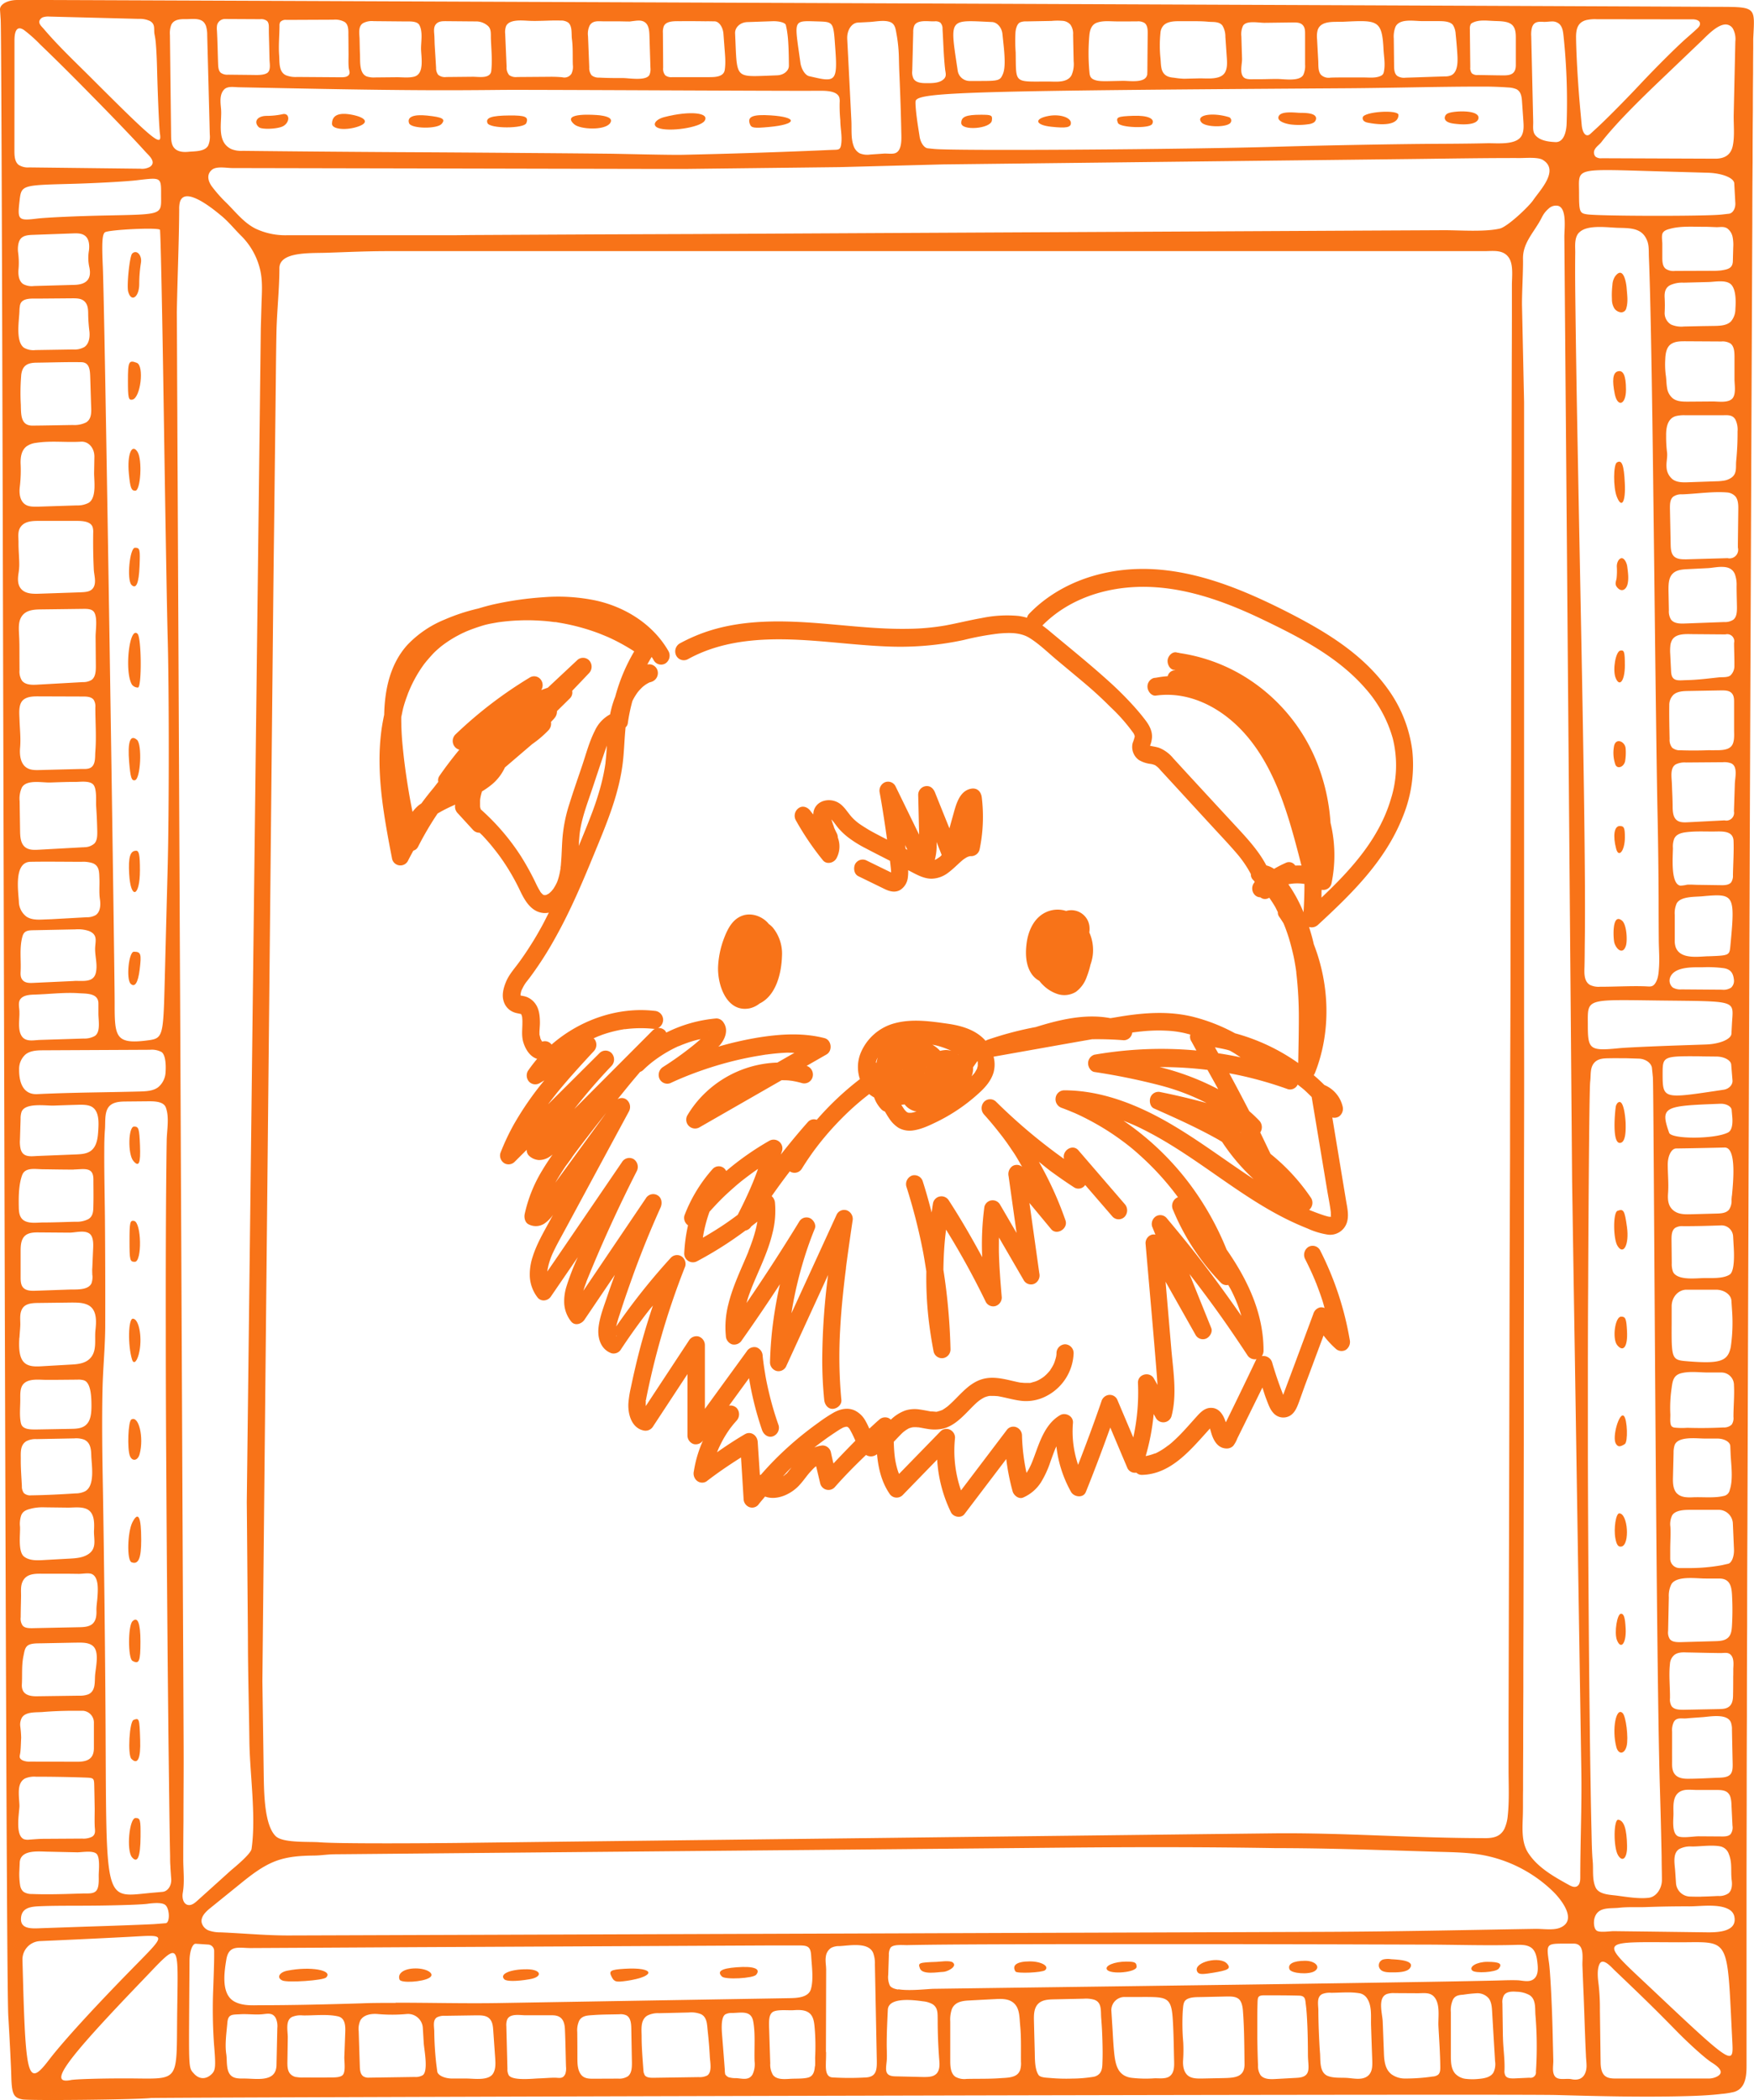 <?xml version="1.0" encoding="UTF-8"?>
<svg data-bbox="-0.004 0 681.225 815.335" viewBox="0 0 681.26 815.34" xmlns="http://www.w3.org/2000/svg" data-type="color">
    <g>
        <path d="M3.22 782.78c.55 9.13 1.08 19.65 1.17 23.38.18 6.88.87 8.3 4.34 8.94 2.82.53 44.52.08 49.84-.53 2.49-.28 526.65-1.71 546.07-1.17 15.93.44 31.89.84 47.82.49 5.4-.12 10.82-.29 16.18-.92a32.18 32.18 0 0 0 4.8-.75c4.68-1.3 4.95-6.48 4.92-10.54v-73.75l.06-29.13q0-16.25.08-32.49 0-17.7.1-35.4 0-18.92.1-37.83.06-19.92.13-39.83.06-20.67.13-41.35l.15-42.43.15-43.05.15-43.2.16-42.91q.07-21.07.16-42.15.07-20.46.16-40.94l.16-39.27.15-37.14.14-34.56.14-31.52q.06-14 .13-28 0-12 .11-24.06 0-9.82.1-19.66 0-7.38.08-14.78 0-4.73.06-9.46V15.1c.62-13.12 1.62-12.37-16.54-12.45C656 2.55 27 0 17.35 0H6.75C2.89 0-.13 1.69 0 3.77l.26 3.77C1 18.16 2 762.21 3.22 782.78zM7.7 118.93a3.69 3.69 0 0 1 .3-1.13c1.08-2.2 4.59-1.85 6.65-1.87l13.49-.11c1.52 0 3.16 0 4.37.93 1.67 1.26 1.75 3.42 1.74 5.32a62.15 62.15 0 0 0 .49 6.67c.21 2.17-.13 4.65-1.88 5.94a7.73 7.73 0 0 1-4.54 1l-14.51.23a7.34 7.34 0 0 1-4.5-.9c-3.44-2.49-1.79-11-1.75-14.56a11.42 11.42 0 0 1 .14-1.52zm.53 26.86v-.15c.43-3.61 2.26-4.79 5.9-4.83 5.78-.07 11.59-.29 17.37-.19 3.35 0 3.45 3.2 3.54 5.82l.32 10.29c.07 2.48.54 5.78-1.93 7.28a10.17 10.17 0 0 1-5.16 1c-5.23.08-10.46.2-15.69.24-4.6 0-4.4-4.4-4.49-8a82.41 82.41 0 0 1 .14-11.46zM66.5 729.45c.2 2.62-1.31 4.89-3.37 5.07l-3.73.33c-19.24 1.69-18 6.29-18.41-67.2-.15-26-.61-65.81-1-88.48-.24-13.26-.46-26.53-.17-39.78.18-8.23 1-16.2 1.05-24.44q.06-20.81-.11-41.6c-.08-8.89-.31-17.78-.26-26.67 0-2.78.05-5.56.27-8.33.23-3-.38-7.4 2.24-9.36 1.67-1.24 3.9-1.31 6-1.33l8.71-.08c2.15 0 5.8 0 6.69 2.41 1.44 3.95.4 8.69.34 12.78q-.08 4.17-.12 8.32-.1 9.46-.16 18.94-.12 22.49-.08 45 0 25.15.16 50.31.14 25.34.34 50.68.18 23 .41 46.09.19 18.27.43 36.53c.09 7.35.18 14.69.34 22 0 1.35 0 2.71.13 4.05-.05.01.11 2.13.3 4.76zM20.78 424.54q-3.12.1-6.23.26c-5.69.29-7.18-4.72-7.12-9.6a7.47 7.47 0 0 1 2.57-5.88c1.89-1.45 4.47-1.53 6.86-1.54l41.41-.2a8 8 0 0 1 4.43.85c1.79 1.17 1.74 5.8 1.61 7.73a8 8 0 0 1-2.93 6c-1.93 1.41-4.47 1.53-6.85 1.61-11.22.31-22.53.36-33.75.77zM8.47 733.74a4.57 4.57 0 0 1-.63-1.63 27.07 27.07 0 0 1-.32-5.69s.06-1.45.14-3.24c.22-5.07 7.05-4.34 10.48-4.27l11.9.26c1.76 0 6.19-.83 7.52.65s.83 6.24.78 8.18c0 1.64.21 4.7-.93 6.07s-3.54 1-5.2 1.08l-6.61.2c-4.4.11-8.81.18-13.21 0a5.66 5.66 0 0 1-3.17-.8 3 3 0 0 1-.75-.81zm24.62-174.58c2.07 1.17 2.31 3.7 2.36 5.82.07 3.64 1.63 11.71-2.36 14a8.45 8.45 0 0 1-3.8.84c-5.76.38-11.49.67-17.23.75a3.59 3.59 0 0 1-2.8-.89 4.21 4.21 0 0 1-.76-2.66c-.18-3.56-.48-7.14-.43-10.7 0-2.41-.26-5.21 2.09-6.73a7.74 7.74 0 0 1 4.1-.85l14.6-.28a9.12 9.12 0 0 1 3.86.49zm-10.93-23.44 7.93-.07a7.14 7.14 0 0 1 2.57.29c2.82 1 2.83 7.15 2.86 9.61 0 2.92-.16 6.31-2.52 8-1.53 1.11-3.55 1.18-5.43 1.21l-13.29.24c-2.27 0-5.54.15-6.14-2.39-.71-3-.19-6.88-.27-10 0-1.72 0-3.6 1-5 2-2.6 6.4-1.86 9.25-1.88zm-9.6 49.9a19.13 19.13 0 0 1 4.85-.39l9.05.11c2.23 0 5.09-.41 7.19.54 3.15 1.42 3 5.5 2.86 8.39-.12 3.26 1.17 6.73-2 9-2.16 1.54-5 1.74-7.63 1.88l-10.16.56c-2.55.15-5.35.21-7.37-1.35-2.44-1.9-1.44-8.65-1.57-11.57a10.38 10.38 0 0 1 .44-4.41c.78-1.97 2.49-2.29 4.34-2.76zm-5-66.25c.11-2 .32-3.87.33-5.22 0-2.15-.36-4.55 1-6.41 1.26-1.66 3.65-1.83 5.73-1.86l13.17-.16c2.3 0 4.73 0 6.72 1.13 3.25 1.91 2.9 6.42 2.56 9.64-.41 3.72.79 8.33-2.38 11.2-1.91 1.74-4.71 2-7.28 2.12l-11.35.65c-2.3.13-4.87.18-6.57-1.37-2.13-1.92-2.2-6.02-1.97-9.72zm28.34-24.21a7.48 7.48 0 0 1-.37 3.09c-1.3 2.81-6.15 2.34-8.6 2.43l-13.23.46c-1.67.06-3.58 0-4.69-1.22-.92-1-1-2.54-1-3.92v-10.18c0-2.12.09-4.52 1.66-6 1.41-1.29 3.53-1.35 5.44-1.33l11.86.09c2.24 0 5.49-1 7.55.22s1.7 4.87 1.61 7l-.28 6.49c-.09.83-.01 1.85.01 2.87zm-7.18-41.1c4-.1 7.54-1.1 7.56 3.8 0 3.22.08 6.46 0 9.68-.06 2.17.13 4.54-2 5.81a10.09 10.09 0 0 1-5 1c-4.14.09-8.28.29-12.42.28-2.54 0-6.35.7-8.29-1.38-1.08-1.17-1.24-2.89-1.27-4.48-.08-3.94-.07-8.86 1.33-12.59 1.16-3.07 5.14-2.24 7.9-2.21 4 .05 8 .13 12 .13zM22.2 429.2c2.58-.09 5.17-.18 7.75-.25 1.75-.05 4.25-.14 5.82.83 2.85 1.78 2.56 6.25 2.39 9.14s-.54 6.14-2.84 7.87c-1.61 1.21-3.75 1.33-5.75 1.42l-14.7.59c-2.79.12-5.83.73-6.82-2.54a12.19 12.19 0 0 1-.3-3.77l.25-8.13a8.21 8.21 0 0 1 .35-2.62c1.35-3.73 9.42-2.39 12.49-2.49zM8.68 614.27A4.94 4.94 0 0 1 10 612.4c1.58-1.34 3.85-1.41 5.92-1.4h9.82l4.91.06c1.33 0 3.61-.42 4.84 0 3 1.07 2.52 6.46 2.37 8.91-.11 1.87-.45 3.5-.4 5.38s-.12 4-1.71 5.26c-1.3 1-3.1 1.12-4.77 1.16l-18.45.38c-1.33 0-2.84 0-3.73-1a4.68 4.68 0 0 1-.76-3.26c0-2.59.09-5.19.13-7.78.06-1.85-.26-4.06.51-5.84zm28.65 32.89c-.14 1.14-.31 2.23-.39 3.15-.22 2.61.32 6.18-2.64 7.52a9 9 0 0 1-3.5.53l-16.73.23c-3.36 0-5.77-1.09-5.58-4.62.21-3.74-.16-7.39.64-11.11.32-1.51.49-3.26 1.8-4.08s3.62-.73 5.17-.76l12.76-.25c2.75 0 6.89-.44 8.21 2.67.76 1.8.55 4.38.26 6.72zm-29.79-254v-.3c0-1.75-.72-3.8.59-5.2s3.8-1.46 5.56-1.51c5.54-.18 11.37-.91 16.89-.53 3 .2 7.64-.11 7.64 4v4c0 2.41.94 7.06-1.39 8.6a8.22 8.22 0 0 1-4.34 1l-11.09.35-5.75.18c-2.49.07-5.65.94-7.24-1.51s-.79-6.38-.87-9.1zm21.18-12.28-15.86.73c-1.4.07-3 .06-4-1s-.9-2.41-.84-3.72c.19-4.41-.51-8.95.69-13.28.66-2.42 2.32-2.41 4.75-2.45l15.75-.32a13.28 13.28 0 0 1 5.33.62c3.75 1.55 2.36 4.14 2.4 7.18s1 6.13.27 9.1c-.96 3.94-5.21 2.96-8.49 3.12zm-8.55-24L17 357c-2.29.11-4.75.17-6.67-1.08a7.43 7.43 0 0 1-3-5.84c-.23-4.11-2-15.36 4.49-15.48s13.28 0 19.91 0a11.49 11.49 0 0 1 4.33.56c2.61 1.05 2.45 3.62 2.55 6 .12 2.74-.2 5.24.21 8 .32 2.21.19 4.86-1.65 6.13a6.85 6.85 0 0 1-3.59.84zm12.48-27.91h-.56l-17.09.94c-1.77.1-3.7.15-5.12-.91-1.88-1.39-2.04-4-2.08-6.37-.06-3.85-.11-7.7-.17-11.56a10.26 10.26 0 0 1 .88-5.34c1.82-3.18 7.91-1.82 11-1.92 3.26-.11 6.51-.24 9.77-.23 1.91 0 5.61-.58 7 1.1s.94 6.25 1.07 8.37q.33 4.9.43 9.83c0 1.63 0 3.43-1.12 4.62a5.9 5.9 0 0 1-4.01 1.43zm-13-30.11-4.16.11c-1.73.05-3.58.07-5.05-.84-2.47-1.51-2.89-4.9-2.64-7.78.33-3.81-.11-7.22-.22-11-.07-2.43-.57-6.29 1.8-7.88 1.61-1.08 3.69-1.11 5.63-1.1l17.36.06c1.44 0 3.09.11 4 1.25a4.81 4.81 0 0 1 .66 3c0 5.64.45 11.49 0 17.11-.15 1.77.14 4.34-1.2 5.78-1.2 1.29-3.27.93-4.88 1zm-12.1-45.53c0-2.12 0-4.24-.12-6.35-.11-2.94-.59-6.41 1.83-8.63 1.76-1.6 4.37-1.72 6.74-1.75l16.69-.21c1.42 0 3.08.09 3.86 1.28 1.41 2.17.56 7.14.58 9.6l.1 11.4c0 1.93-.11 4.16-1.66 5.31a6.11 6.11 0 0 1-3.38.85l-17.82 1c-2.1.12-4.56.08-5.85-1.58a6.63 6.63 0 0 1-.94-4.06c-.02-2.28-.02-4.57-.03-6.86zm-.07-34.05c0-2.91-.33-5.79-.29-8.77 0-2.31-.51-4.64 1.29-6.49 1.65-1.69 4.29-1.79 6.65-1.78H29.9c2 0 5.3.15 6.07 2.39a6.54 6.54 0 0 1 .23 2.25c-.07 4.78 0 9.48.23 14.26.11 2.1 1 4.71 0 6.72s-3.25 2-5.24 2.11l-16.13.55c-2.41.08-5.16 0-6.77-1.77s-1.4-4.2-1.06-6.42a21.69 21.69 0 0 0 .25-3.05zm29.19-29.45c-.13 2.28-.66 4.41-2.25 5.4a9.25 9.25 0 0 1-4.61 1l-15.13.49c-1.68 0-3.48.08-4.88-.86-2.13-1.42-2.43-4.43-2.09-7a54.48 54.48 0 0 0 .29-8.93c-.06-2.39.29-5.09 2.34-6.65a8.2 8.2 0 0 1 3.73-1.35c5.71-.9 11.62-.09 17.38-.45 2.93-.18 5.27 2.46 5.21 5.9l-.11 6.22c-.01 1.56.25 3.97.12 6.23zM7.86 670.19a5.65 5.65 0 0 1 .64-3.3c1.44-2.38 5.51-2 8-2.19 3.71-.31 7.45-.45 11.18-.49h4.39a4.58 4.58 0 0 1 4.4 4.8v9.68c0 4.27-2.6 5.33-6.55 5.32l-18.15-.06a6.57 6.57 0 0 1-3-.49c-1.69-.88-1-1.83-.87-3.16.21-1.84.2-3.72.32-5.58a39.57 39.57 0 0 0-.36-4.53zM7.3 696c0-2.32.47-4.52 2.5-5.54a9.12 9.12 0 0 1 4.12-.65q9.65 0 19.28.34c3.31.13 3.34.24 3.41 3.36.07 2.94.12 5.88.17 8.81 0 2-.08 4.26 0 6.34 0 1.65.67 3.44-1.07 4.48a7.34 7.34 0 0 1-3.81.7l-14.72.09c-2 0-3.84.19-5.76.31a4.89 4.89 0 0 1-2.15-.18c-3.47-1.53-1.8-10.05-1.72-12.81 0-1.45-.27-3.38-.25-5.25zm50.11 43.14c3.6-.47 5.84-.32 6.79.47 1.75 1.45 1.87 6.91.16 7.08-.69.06-2.62.22-4.28.34s-13.71.6-26.78 1l-16.76.58c-3.77.13-8.92.74-8.36-4.2.43-3.75 3.81-4.15 7.13-4.3 4.86-.21 9.74-.19 14.61-.21 12.17.01 24.54-.35 27.49-.75zm-48.49 29-.2-7.19a7.15 7.15 0 0 1 6.8-7.31l7.22-.32c7.82-.35 20-.94 27-1.31 15.49-.81 15.43-1.79.88 13.08-14.75 15.08-26.2 27.64-31.52 34.57C11 810.3 10 807.44 8.92 768.1zm59.91 12.41c-.39 29.12 1.7 26.4-20.22 26.4-9.87 0-19.35.28-21.07.63-9 1.8-2.54-7.14 27.91-38.81 14.61-15.22 13.75-15.98 13.38 11.74zm-.15-659.35c.23-13.34.84-26.7.92-40a10.27 10.27 0 0 1 .28-2.77c1.93-6.55 13.58 3.29 15.89 5.18 3 2.44 5.18 5.25 7.87 7.91a27.34 27.34 0 0 1 7.54 13.86c.89 4.27.5 8.78.38 13.1-.09 3-.17 6-.26 8.94l-5.45 455.76.09 10 .35 42.4c0 13.42.41 26.83.57 40.25.15 12.9 2.68 29.18.85 42-.26 1.95-6.47 7.06-8 8.34q-6.57 5.94-13.13 11.83c-1 .91-2.26 1.89-3.59 1.6-1.84-.39-2.33-2.81-2-4.67.77-4.41.16-8.87.19-13.42q0-7.26.08-14.54c0-9.69.11-19.39.06-29.09l-.14-31.39-.18-36.28-.19-40.31q-.09-21.66-.2-43.32l-.21-45.38q-.12-23.24-.22-46.47t-.22-46.6q-.12-22.89-.22-45.78l-.21-44-.19-41.25-.18-37.53-.16-32.86q-.08-13.62-.13-27.23-.06-10.33-.1-20.65l-.06-13.09zM584.33 710a6.32 6.32 0 0 1-1.87 2.3c-1.91 1.41-4.48 1.41-6.85 1.35-27.24 0-54.48-2.17-81.72-1.84l-29.47.34-42.25.5-44.49.52-45.12.54-44.14.51-41.57.49-37.37.44-31.58.38c-8.06.09-45.59.4-53.88-.26-3.86-.31-14 .35-16.86-2.3-4.45-4.18-4.62-16.53-4.73-24.14l-.52-36.07 4.27-424.53q.13-11.64.28-23.26l.58-49.33c.11-8.92.16-17.84.34-26.75.16-7.84 1.14-16.67 1.14-24.75 0-6.46 11.77-5.8 18.25-6 7.9-.26 15.79-.63 23.69-.63h426c3.41 0 7.37-.73 9.58 2.54 1.83 2.7 1.2 7.33 1.19 10.59v8q0 10.45-.05 20.9l-.06 26.81q0 15.93-.07 31.86L587 234.1l-.09 39.46q0 21-.1 42l-.1 43.67q0 22.27-.1 44.53t-.1 44.53l-.16 43.71-.09 42-.09 39.49-.09 36.13-.08 31.91-.07 26.88v18.43c0 6 .33 12.08-.31 18.09a15.36 15.36 0 0 1-1.29 5.07zM176.22 91.33h-64.81a27 27 0 0 1-12-2.49c-4.59-2.22-7.9-6.53-11.39-10a52.75 52.75 0 0 1-5.75-6.48c-1.44-2-2.16-4.63.07-6.46 1.78-1.46 5.68-.66 7.87-.65l35.37.07 45.89.09 45.87.1 35.27.07h14.11l59.28-.69 40.22-1.06 183.92-2.11c13.44-.16 26.86-.39 40.3-.36 2.2 0 6.87-.42 8.76.7 6.64 4-1.09 11.8-3.68 15.62-1.73 2.55-10 10.37-13 11.07-6.06 1.38-15.69.6-21.85.63l-29 .14-37 .19-42.69.22-46.16.23-47.34.24-46.28.24-42.94.22L232 91l-29.48.15-19.35.1zM75.34 805.1c-2.08-2.3-2-1.59-1.84-28.15l.11-15.43c0-3.87 1.11-6.93 2.43-6.85l2.39.15 2.39.16a2.47 2.47 0 0 1 2.36 2.41v2.27c0 2.48-.23 9.05-.44 14.58a194.46 194.46 0 0 0 .4 19.68c.7 8.36.58 9.84-.88 11.31-2.21 2.19-4.86 2.14-6.92-.13zM107 804c-1.66 4.34-8.23 2.93-12.57 3-1.58 0-3.3 0-4.53-1-2.21-1.8-1.63-5.84-2-8.38-.62-3.9.08-8.4.41-12.32.3-3.45 2-3.07 5-3.26 2.84-.17 5.81.27 8.6 0 2-.2 4-.74 5.21 1.53a7.58 7.58 0 0 1 .59 3.85l-.32 14.38a6.77 6.77 0 0 1-.39 2.2zm8 2.43a4.18 4.18 0 0 1-2.25-1.23c-1.11-1.23-1.14-3.07-1.12-4.73l.15-9.46c0-2.41-1-6.51 1.58-7.89a8.45 8.45 0 0 1 4.18-.63c4.33.09 9.5-.59 13.72.37 3.2.72 2.9 4.47 2.8 7.19s-.21 5.69-.32 8.54c-.06 1.66.56 5.48-.5 6.9s-4.66 1-6.31 1.1c-2.93.07-5.87 0-8.8 0a13.09 13.09 0 0 1-3.04-.18zm28.16.23a3.66 3.66 0 0 1-2-.49c-1.19-.78-1.36-2.43-1.4-3.85q-.23-6.82-.44-13.65a8 8 0 0 1 .64-4.22c1.27-2.28 4.36-2.74 7-2.47a62.42 62.42 0 0 0 11.19-.05 5.76 5.76 0 0 1 6.08 5.5l.36 5.9c.15 2.37 1.84 10.72-.36 12.35a5.35 5.35 0 0 1-3.14.71l-17.3.26zm38 .34h-5.48c-3 0-5.64-1.23-5.85-2.74l-.36-2.74a122.82 122.82 0 0 1-.8-12.76c0-1.79-.74-4.52 1.14-5.57a6.39 6.39 0 0 1 3.07-.55l12.26-.18c1.73 0 3.65 0 4.91 1.21s1.41 3 1.53 4.67l.75 10.75c.13 2 .24 4-.69 5.75C190 808 184.23 807 181.23 807zm38.3-1.62c-.06.12-.12.24-.19.36-.9 1.44-2.38.94-3.73.94-2.07 0-4.19.21-6.27.27-2.34.07-10.19 1-11.67-1.24a4.63 4.63 0 0 1-.51-2.45l-.42-16.52a6.56 6.56 0 0 1 .25-2.46c1-2.72 5.08-1.83 7.29-1.84h10.31c3.49 0 4.73 2 4.89 5.32.23 4.87.28 9.75.43 14.62a7 7 0 0 1-.31 2.98zm14.33 1.69h-2.4c-2.26 0-4.64.21-6-2-1.08-1.76-1.12-3.94-1.13-6q0-5-.05-10.07a8.86 8.86 0 0 1 .79-4.54c1.18-2 3.43-1.95 5.48-2.1 3.34-.25 6.73-.22 10.08-.31a5.37 5.37 0 0 1 2.76.43c1.61.9 1.83 3.07 1.87 4.91q.12 6.72.25 13.43c0 1.92-.06 4.14-1.59 5.32a6.2 6.2 0 0 1-3.74.89q-3.11.02-6.25.02zm16.33-2a5.68 5.68 0 0 1-.22-1.37c-.31-4.31-.69-8.63-.69-12.93 0-2.78-.59-6.52 2.25-8.23a9.14 9.14 0 0 1 4.55-.91l11.47-.27a10.31 10.31 0 0 1 4.76.64c2.41 1.16 2.36 4 2.61 6.27.38 3.42.68 6.86.85 10.3.1 2 1 6.07-1.08 7.28a6.51 6.51 0 0 1-3.25.6l-17.65.26c-1.2 0-2.6-.06-3.3-1a2 2 0 0 1-.23-.71zm-96.5-27.44c-4.46 0-8.93 0-13.41.18-13.21.41-26.43.73-39.66.73-3.33.09-6.87.12-9.74-1.56-5-3-3.69-11.42-2.88-16.3 1-5.74 5-4.32 9.52-4.34l20.81-.11L160 756l83.23-.4 38.19-.19 19.09-.09h9.55c3.53 0 4.79.28 5 4 .23 4 1 9.17-.11 13-1 3.33-5.6 3.43-8.58 3.48l-71.58 1.2-41.6.7c-13.19.2-26.29-.15-39.5-.14zm128.1 27.88a7.28 7.28 0 0 1-.2-1.85q-.48-6.4-1-12.81c-.15-2-.75-7.6 1.24-8.79a5.19 5.19 0 0 1 2.65-.51c3.32-.05 7.31-1.12 8.12 3.15.93 4.91.37 10.6.55 15.6a9.44 9.44 0 0 1-.79 5.12c-1.44 2.45-4 1.56-6.31 1.43a9.88 9.88 0 0 1-3.07-.38c-.64-.38-.97-.64-1.12-1.03zm34.78-3.21c-.15 2-.66 3.81-2.64 4.33s-4.73.35-6.89.48-5.33.43-6.75-1.51a7.78 7.78 0 0 1-1.05-4.45q-.24-7.29-.47-14.57c0-1.74-.15-4.55 1.6-5.51s5.88-.47 7.93-.6c2.26-.16 4.82-.2 6.43 1.39 1.26 1.25 1.54 3.16 1.71 4.93a82.71 82.71 0 0 1 .22 12.09c.01.93.06 2.12-.02 3.35zm4.29-5.55.09-31.93c0-1.72-.39-3.45-.12-5.16a4.68 4.68 0 0 1 2.11-3.42 6.69 6.69 0 0 1 3.17-.66c3.65-.15 11.15-1.73 13.07 2.58a11.47 11.47 0 0 1 .7 4.52q.38 18.5.74 37c.07 3.66 0 6.59-4.09 6.89a109.6 109.6 0 0 1-13.07 0c-3-.14-2.62-4-2.61-6.17.07-1.3.07-2.51.08-3.72zm42.61 8.66c-1.26 1-3.08 1-4.71 1l-11-.26c-4.34-.11-3.59-2.69-3.29-6 .18-2 0-4.12 0-6.2 0-4.54.22-9.07.43-13.61.23-5.18 10.35-3.78 13.68-3.32a9.32 9.32 0 0 1 3.63 1.08c2.29 1.39 2 3.82 2.06 6.17 0 5.36.23 10.84.66 16.14.13 1.7 0 3.6-1.2 4.79a2.18 2.18 0 0 1-.19.14zm32.7-1.44-.08.18c-1.2 2.64-5 2.53-7.45 2.71-4.35.32-8.78.19-13.14.29a7.1 7.1 0 0 1-4.35-.83c-1.83-1.3-2-3.9-2-6.14v-15.34a12.54 12.54 0 0 1 .63-4.81c1.15-2.74 3.93-3.19 6.54-3.33 3.43-.18 6.86-.37 10.3-.54 2.22-.12 4.61-.19 6.49 1 3.14 2 2.87 5.93 3.19 9.21.46 4.66.27 9.42.32 14.1a9.09 9.09 0 0 1-.38 3.43zm31.07 1a4.18 4.18 0 0 1-2.72 1.4 52.84 52.84 0 0 1-8 .65 70.86 70.86 0 0 1-8.5-.23c-1.11-.11-3.83-.09-4.57-1.17-1.49-2.2-1.41-6.11-1.47-8.62q-.17-6.24-.32-12.48c-.06-2.28 0-4.83 1.57-6.47s4-1.75 6.28-1.8l11.55-.25a11.4 11.4 0 0 1 3.91.37c3.18 1 2.58 4.38 2.81 7.13.25 3 .4 6 .48 8.94.08 2.8.12 5.61 0 8.4-.02 1.62-.19 3.03-.95 4.02zm-78.32-32.52c-1.59-.27-2.8-.77-3.26-1.61a8 8 0 0 1-.6-4.12c.08-2.54.17-5.09.25-7.63a5.17 5.17 0 0 1 .65-2.9c1.17-1.45 5-.93 6.72-1 3.27-.07 6.55-.11 9.82-.15 9.9-.1 19.79-.14 29.69-.17q19.44-.06 38.89-.06h43.09l42.26.08 36.41.11c12.18 0 24.24.46 36.39.1 2-.06 4.22 0 5.76 1.24s2 3.6 2.21 5.66c.28 2.28.38 5-1.45 6.4s-4.32.5-6.39.44c-3-.09-6 .07-8.93.13q-14.32.32-28.66.54-19 .31-38.06.59-21.35.32-42.7.6l-42.55.58-37.63.5-27.93.38c-2.25 0-9.53.94-13.91.18zm83.15 13.7s-.15-2.42-.34-5.4a5.11 5.11 0 0 1 5.25-5.41h5.58c10.45 0 12.42-.4 13 8.44.37 5.34.43 12.66.54 16.32.05 2.12.12 4.78-1.88 6.12-1.55 1-3.93.65-5.72.69a47.83 47.83 0 0 1-9.19-.22c-5-.85-5.93-4.78-6.45-9.26-.4-3.74-.54-7.52-.79-11.28zm27.56 6.66a85.14 85.14 0 0 1-.18-11.84c.11-1.11.13-3.08.78-4 1.18-1.64 4.33-1.57 6.11-1.6l10.46-.23c1.51 0 3.17 0 4.35.94s1.55 2.94 1.68 4.63c.53 6.83.53 13.74.62 20.63.07 5.23-3.9 5.39-8.34 5.49l-8.44.17c-1.72 0-3.58 0-5-1-1.89-1.36-2.25-4-2.07-6.34a56.57 56.57 0 0 0 .04-6.85zm28.78-1.28v-5.71c0-2.6 0-5.21.08-7.81s0-3.34 2.82-3.32c4.41 0 8.82 0 13.22.12 2.69.05 2.46 1.52 2.78 3.88.22 1.64.43 4.79.57 8.36s.18 7.23.2 10.85c0 4.57 1.69 8.5-4.23 8.82l-8.55.47c-2 .11-4.34.08-5.61-1.48a6.48 6.48 0 0 1-1-3.86q-.21-5.16-.27-10.32zm24.36 5.63c-.35-4.69-.65-12.17-.65-16.61 0-2.14-.81-5.27 1.58-6.38a7.78 7.78 0 0 1 3.36-.46c3.44 0 7.28-.41 10.67.13a4.36 4.36 0 0 1 3.06 1.68c2.3 3 1.67 7.35 1.8 10.93q.22 6.75.47 13.52c.06 1.93.06 4.06-1.21 5.52-2.23 2.53-6.19 1.34-9.09 1.24-2.18-.08-4.8.1-6.89-.7-3.4-1.3-2.87-5.87-3.09-8.87zm28 8.36a5.79 5.79 0 0 1-1.11-1c-1.78-2-2-5-2.08-7.65q-.22-6-.46-12c-.11-2.92-2.12-9.34 1.66-10.7a8.41 8.41 0 0 1 3-.33l9 .05c2.21 0 4.72-.47 6.33 1.41 2.49 2.89 1.47 8 1.66 11.47.28 5.27.66 10.43.71 15.7 0 1.11 0 2.37-.89 3.08a3.86 3.86 0 0 1-2.06.67 71.6 71.6 0 0 1-11.05.77 8.75 8.75 0 0 1-4.69-1.47zm28.91 1.63a6.71 6.71 0 0 1-4.41-2.06c-1.59-1.82-1.68-4.47-1.68-6.88v-17a9.87 9.87 0 0 1 .85-4.92c.9-1.58 2.37-1.73 4-1.85a52 52 0 0 1 5.46-.56 5.75 5.75 0 0 1 4.41 2c1 1.35 1.19 3.17 1.29 4.87q.57 9.76 1.16 19.53a7.37 7.37 0 0 1-.7 4.51c-1.2 1.82-3.68 2.19-5.86 2.37a21.73 21.73 0 0 1-4.5-.01zm14.12-16.3-.19-13.08a5.28 5.28 0 0 1 .61-3.12c1-1.46 3.13-1.5 4.9-1.35a11 11 0 0 1 5 1.29c2.56 1.63 2.13 5 2.31 7.63a148.13 148.13 0 0 1 .2 22.09 2.1 2.1 0 0 1-2.51 2.37l-6 .28c-1.2 0-2.62 0-3.3-1a3.63 3.63 0 0 1-.4-2.12c.17-4.46-.54-8.58-.6-12.99zm-483.09-39.76c-5-.28-10-.64-15.06-.85a13.13 13.13 0 0 1-4.41-.69 4.46 4.46 0 0 1-2.86-3.18c-.35-2.25 1.6-4.13 3.37-5.56l11.26-9.11c4.43-3.59 9-7.24 14.34-9.21 4.59-1.69 9.52-2 14.38-2.06 2.79 0 5.4-.47 8.15-.5l7.14-.06 25.12-.23 32.69-.3 38.59-.35 42.82-.39 45.38-.41 46.29-.42 45.52-.42c27.43-.25 54.76-.27 82.19.19 13.85 0 27.71.35 41.55.77 6.93.2 13.85.43 20.78.64 6.41.19 12.92.2 19.24 1.53a53.22 53.22 0 0 1 26 13.81c3 2.89 9.86 11.24 2.83 14.15-2.63 1.1-6.74.4-9.58.45-27.4.45-54.74 1.06-82.13 1.16l-36.34.13-40 .14-42.44.14-43.68.16-43.71.15-42.55.15-40.18.14-36.6.13-31.74.11-25.83.09-18.64.06c-4.03.02-7.96-.15-11.89-.36zm515.58 50.8a7.73 7.73 0 0 1-.31 2.42c-.9 2.87-3.06 3.45-5.59 2.94-2.15-.45-5.47.76-6.64-1.51-.86-1.67-.32-4-.37-5.85l-.31-12.68c-.29-10.58-.9-21.88-1.36-25.11-1.07-7.5-1.1-7.48 6.43-7.48h3.18c4.4 0 3.25 5.62 3.37 8.57q.24 6.19.5 12.4c.2 4.95.35 9.9.54 14.85.09 2.47.2 4.95.32 7.42.02 1.28.23 2.68.24 4.03zm1.42-382c.32-2.41-.17-5.32 1.59-7.28 1.56-1.75 3.91-1.7 6.06-1.74s4.33 0 6.51 0l4.73.15c2.61.08 4.89 1.72 5.09 3.66l.36 3.52c.4 3.87 1.1 222.43 2.74 276.38q.4 13.2.66 26.4c0 3 .11 6 .11 9s-2 6.48-5.15 6.85c-3.79.45-8.51-.34-12.31-.84-2.81-.37-7.08-.4-8.33-3.27-1.4-3.18-.75-6.94-1.11-10.3 0-.29-.05-.57-.07-.85-.25-3.44-.29-6.9-.37-10.35-.16-6.34-.27-12.68-.37-19q-.21-12.93-.35-25.86-.18-15.43-.31-30.87-.14-17-.23-34-.1-17.69-.15-35.36v-34.85q0-16.25.11-32.5c.03-9.46.35-75.62.79-78.85zm-4.11-329.78c3.27-3 11-1.74 15.13-1.65 5 .11 9.33.14 11.18 5.2.69 1.9.52 4.18.6 6.17.17 4.1.29 8.21.4 12.31.31 11.67.51 23.34.7 35q.36 22 .61 44 .3 23.55.56 47.08.25 22.17.55 44.33c.16 11.91.33 23.82.58 35.72.2 10.08.32 20.35.37 30.5q0 7.78.06 15.57c0 3.76.35 7.53.09 11.29-.14 1.94-.25 4.07-1.27 5.82-1.12 1.95-2.23 1.55-4.29 1.48-5.72-.19-11.66.2-17.29.18a7.74 7.74 0 0 1-4-.73c-2.31-1.4-2.16-4.51-2.1-6.73.1-3.32.08-6.64.13-10 .13-9.68.08-19.37 0-29.05q-.16-19.75-.49-39.5-.36-22.75-.79-45.51-.45-23.55-.91-47.1-.42-22.12-.83-44.25-.33-18.48-.57-37c-.1-8.42-.23-16.84-.12-25.26 0-2.44-.39-5.62 1.39-7.6q.13-.1.31-.27zm35.92 589v-6.79a7.34 7.34 0 0 1 .7-3.83c1.11-1.84 3.09-1.16 4.85-1.32 2.15-.2 4.31-.32 6.46-.49 2.79-.21 9.33-1.5 10.81 2a7.68 7.68 0 0 1 .43 2.86q.13 6.72.28 13.44c0 1.39 0 2.92-.93 3.95s-2.61 1.2-4.07 1.26c-4.17.14-8.36.43-12.53.42-3.84 0-6-1.46-6-5.51.01-2.02 0-4.01 0-6.01zm22.68 18.73a11.44 11.44 0 0 1 .37 2.73l.4 8.23a4.39 4.39 0 0 1-.73 3.31c-.81.86-2.15.91-3.34.9l-9.06-.06c-2 0-6.2.78-8 0-2.53-1.14-1.79-6.58-1.79-8.67 0-2.94-.44-6.81 2.41-8.6 1.93-1.2 4.47-.72 6.68-.72h7.73c1.47 0 3.09.05 4.2 1a3.86 3.86 0 0 1 1.13 1.86zM654.4 323.18c3.94-.58 8.14-.27 12.11-.35 3.26-.07 6.68 0 6.81 3.74.15 4.36-.16 8.79-.24 13.15a4.61 4.61 0 0 1-.7 2.87c-.86 1-2.4 1.11-3.75 1.09l-8.91-.13c-1.47 0-3-.16-4.45-.06a12.62 12.62 0 0 1-2.63.37c-3.9-.65-2.86-11.68-2.87-14.61a8.43 8.43 0 0 1 .52-3.67c.71-1.51 2.32-2.13 4.11-2.4zm-5.14-20.58c-.14-2.12-.23-4.72 1.57-5.81a7.79 7.79 0 0 1 4-.75l14.39-.11a7.3 7.3 0 0 1 3.22.46c2.61 1.23 1.45 5.57 1.38 7.84l-.35 10.77a3 3 0 0 1-3.65 3.51l-14.33.74c-1.47.07-3.08.1-4.23-.81-1.37-1.1-1.54-3.08-1.6-4.84 0-3.15-.2-6.31-.3-9.46-.02-.47-.06-.99-.1-1.54zm6.25 225.93c-6.23-.5-6.32-.68-6.23-14.94v-6.43c0-3.55 2.59-6.43 5.76-6.43h11.45c3.17 0 5.86 1.91 6 4.27l.28 4.28a64.86 64.86 0 0 1-.54 13.72c-1.14 5.55-4.14 6.54-16.72 5.53zm-5.19 25.73a2.05 2.05 0 0 1-1-.46c-.87-.89-.5-3.55-.56-4.7a52.76 52.76 0 0 1 .43-9.65c.44-3.16.6-5.59 4.07-6.36s6.84-.21 10.23-.21h5.05a4.87 4.87 0 0 1 4.94 4.94c.22 4-.21 8.27-.2 12.32a4.47 4.47 0 0 1-.71 3 4.4 4.4 0 0 1-3.23 1.08q-7 .35-14 .13a27.52 27.52 0 0 1-5.02-.09zm1 25.56c-1.53-1.59-1.59-4.11-1.53-6.35.08-3.13.16-6.27.23-9.4a9.27 9.27 0 0 1 .41-3c1.34-3.55 8.56-2.55 11.52-2.55h5c2.75 0 5 1.29 5.1 2.89l.12 2.89c.17 4.33 1.09 9.95-.33 14.19a2.9 2.9 0 0 1-2.37 2.33c-3.59.88-8.17.35-11.88.51-2.12.09-4.48.1-6.05-1.33zm-.73-85a3 3 0 0 1-.84-1.18 8.77 8.77 0 0 1-.43-3.19l-.1-9.22c0-1.63.09-3.52 1.41-4.49a5.18 5.18 0 0 1 3.14-.67c5 0 9.88-.12 14.8-.31a4.5 4.5 0 0 1 4.58 4.28l.25 4.45c.32 5.7-.22 9.41-1.51 10.31-2.5 1.75-7.38 1.36-10.25 1.42-2.64.05-8.58.78-11.02-1.4zm22.08-30.63c-.07.74-.12 1.31-.13 1.66a6.14 6.14 0 0 1-1 3.83c-1.1 1.3-3 1.45-4.73 1.49l-10 .27c-2.21.06-4.58.08-6.41-1.16-2.57-1.75-2.71-4.43-2.51-7.15.26-3.63-.13-7.38-.13-11 0-3.41 1.45-6.2 3.25-6.23l3.24-.05c3.58-.05 9.23-.17 12.56-.25l3-.07c4.76-.14 3.37 13.4 2.89 18.66zm-16.16 122h10.87a5.56 5.56 0 0 1 5.66 5.1l.22 5.1s.1 2.28.22 5.09-.89 5.35-2.26 5.66l-2.48.56a71.2 71.2 0 0 1-12.51 1.11h-3.78a3.66 3.66 0 0 1-3.73-3.64v-3.65c0-2.95.24-5.84.06-8.79a7.68 7.68 0 0 1 .7-4.4c1.31-2.08 4.88-2.13 7.06-2.13zm6.92-214.92c-4 .13-10.9 1.29-12.62-3.61a8.45 8.45 0 0 1-.33-2.84v-9.56a9.33 9.33 0 0 1 .74-4.49c1.53-2.83 7.12-2.51 10-2.78 12.53-1.16 12.76-.74 10.84 19.5-.33 3.44-.55 3.51-8.6 3.79zm-2.11 4.27a47.61 47.61 0 0 1 8.36.38c2.43.45 3.47 1.78 3.77 4.35a3.61 3.61 0 0 1-1.09 3.19 5.36 5.36 0 0 1-3.51.8l-15.75-.12a5.78 5.78 0 0 1-3.37-.72 3.49 3.49 0 0 1-.94-4.17c1.85-4.05 8.94-3.7 12.56-3.7zm6.77 53c2.34-.1 4.35 1 4.49 2.38l.23 2.56c.31 3.31-.26 5.5-1.62 6.21-5 2.61-22 2.69-22.89.11-3.35-9.49-2.12-10.37 15.53-11.09zm-7-18.39 5.53.06c3.06 0 5.65 1.43 5.79 3.13l.25 3.07s.11 1.37.25 3.07-1.39 3.31-3.41 3.61l-3.65.55c-19.83 2.95-20.08 2.86-20.08-6.81.02-6.83.14-6.83 15.34-6.71zm6.74 202.73c3.88 0 4.68 2.8 4.87 6a104.53 104.53 0 0 1 0 12.39c-.09 1.58-.28 3.29-1.38 4.43-1.25 1.3-3.25 1.44-5.05 1.49l-13.53.38c-1.52 0-3.29 0-4.21-1.24a4.82 4.82 0 0 1-.63-3.1l.28-13.1a10 10 0 0 1 1-5.07c2.07-3.37 9.76-2.19 13.08-2.19zm5.35 37.69c0 2.42 0 4.83-.05 7.22 0 1.64-.12 3.46-1.3 4.59s-2.78 1.14-4.3 1.18l-13.67.27c-1.71 0-3.71-.07-4.66-1.49a5.2 5.2 0 0 1-.57-3c.05-4.47-.51-9 0-13.43a4.82 4.82 0 0 1 1.77-3.43c1.27-.94 3-1 4.56-.92 4.44.08 8.88.2 13.32.25 1.46 0 2.85-.42 3.93.66 1.34 1.34 1.08 3.72 1 5.44.01.87 0 1.75-.01 2.63zm-7.41-359.27c-1 0-1.95-.06-2.72 0-3.42.11-6.85.12-10.27 0a4.72 4.72 0 0 1-3.3-1 4.86 4.86 0 0 1-1-3.38c-.09-4.37-.19-8.75-.13-13.1a5.56 5.56 0 0 1 1.55-4c1.48-1.39 3.7-1.5 5.73-1.54l12.9-.23c1.41 0 3 0 4 1s1 2.4 1 3.72v10.78c0 2 .34 5.34-1.65 6.68-1.42 1.04-3.88 1.08-6.09 1.04zm-17-40.71a6.69 6.69 0 0 1 .5-1.76c1.36-3 5.51-2.64 8.22-2.62l12.66.1a2.74 2.74 0 0 1 3.37 3.3c0 2.91.16 5.83.12 8.75a5 5 0 0 1-1.54 3.88c-1.15.89-3.17.6-4.6.76-4.23.46-8.46 1-12.71 1.07-3 .09-5.54.63-5.73-3.32-.11-2.3-.23-4.61-.34-6.91a17.62 17.62 0 0 1 .07-3.28zM675 211.11v1.48a3.34 3.34 0 0 1-4 4.12l-16.09.45c-1.64 0-3.47 0-4.67-1.11s-1.32-3-1.35-4.66l-.28-14c0-1.64 0-3.51 1.29-4.56a5.53 5.53 0 0 1 3.45-.9c5.6-.2 11.69-1.16 17.24-.75a4.93 4.93 0 0 1 3.51 1.63c1 1.31 1.08 3.14 1.06 4.82zm-5.77 9c1.94.08 3.68.69 4.57 2.73a11.83 11.83 0 0 1 .7 4.62c0 2.77.1 5.53.14 8.3 0 1.73-.05 3.72-1.38 4.82a5.87 5.87 0 0 1-3.6.93l-15.32.57c-1.92.08-4.16 0-5.31-1.53a6.07 6.07 0 0 1-.83-3.57l-.15-7.74c0-2.35 0-5 1.72-6.61 1.45-1.38 3.64-1.55 5.64-1.65l8-.4c1.65-.09 3.82-.58 5.77-.47zm-22.44-80.61c.08-2.46.56-4.88 2.39-6 1.59-1 3.55-1 5.41-1l14 .08a5.89 5.89 0 0 1 3.47.75c1.46 1.06 1.61 3.15 1.62 5v8.91c0 2 .63 5.4-.6 7.2-1.48 2.16-5.68 1.42-7.86 1.43l-9.56.07c-2 0-4.27 0-5.91-1.26a6.36 6.36 0 0 1-2.24-4c-.32-1.74-.26-3.51-.55-5.25a33.17 33.17 0 0 1-.17-5.93zm25.91 258-.2 3.85c-.12 2.13-4.55 4-9.9 4.18l-9.69.33c-10.67.35-21.43.85-23.92 1.1-11.47 1.15-12.27.58-12.27-8.8 0-10.58-1.45-10.07 27.44-9.71 31.31.38 29.04-.34 28.54 9.05zM663.48 807H628c-1.7 0-3.56 0-4.81-1.2s-1.49-3.33-1.51-5.19l-.27-20.18a84.06 84.06 0 0 0-.47-9.67c-.31-2.42-.76-5.85.28-8.14 1.25-2.74 4.53 1 5.74 2.2 12.09 11.53 16 15.36 24.38 23.91 5 5.08 11 10.44 13.32 11.93 2.05 1.3 6 3.92 1.83 5.76a7.39 7.39 0 0 1-3.01.58zm9.39-13.71c.45 8.72-.42 8.14-31.29-21-20.65-19.48-21.33-18.29 10.35-18.19 20.46.03 18.77-3.1 20.94 39.14zm.73-49.29c1.48 6.63-8 6.27-11.72 6.22l-21.06-.27-14.06-.17c-1.49 0-5.37.64-6.58-.19s-1.24-3.5-.88-4.8c1.27-4.61 5.91-3.69 9.62-4.1 3.45-.38 6.93-.13 10.39-.26q8.45-.31 16.89-.28c4.41 0 11.74-1.15 15.62 1.37a4 4 0 0 1 1.78 2.48zm-12.77-7.6c-1.59 0-3.18 0-4.77-.07a5.6 5.6 0 0 1-5.09-5.12l-.33-4.84c-.17-2.59-1.09-6.78 1.56-8.46a9.35 9.35 0 0 1 5-1c3.44 0 7.82-.72 11.17 0a4.46 4.46 0 0 1 3.13 3c1.39 3.36.65 6.65 1.11 10.16.23 1.8.09 3.89-1.31 5.05a6.37 6.37 0 0 1-4 1c-2.1.11-4.3.21-6.47.25zM670 186.53a19.75 19.75 0 0 1-3.44.33l-10.84.38c-2.06.08-4.29.1-6-1.09a6.41 6.41 0 0 1-2.44-4.87c-.15-2 .49-3.92.17-5.94a48.6 48.6 0 0 1-.32-6.16c-.06-3 .49-6.67 3.75-7.62a13.09 13.09 0 0 1 3.75-.34h14.11c2 0 4.09-.38 5.3 1.69a8.88 8.88 0 0 1 .83 4.63 108.33 108.33 0 0 1-.51 11.25c-.28 2.51.49 5.19-2.08 6.8a7.12 7.12 0 0 1-2.28.94zm-9.23-59.91-6.71.15a10 10 0 0 1-5-.76 5.17 5.17 0 0 1-2.5-4.71 52.53 52.53 0 0 0 0-5.61c-.13-2.08.18-4 2.2-5a11.11 11.11 0 0 1 5.12-.94l9.77-.25c2.33-.06 6.6-.93 8.57.82 2.17 1.94 2 7 1.81 9.62a7.37 7.37 0 0 1-1.72 4.85c-1.55 1.56-4 1.7-6.18 1.75zm7.69-21.62a32.16 32.16 0 0 1-4.36.14l-13.53.05a5.4 5.4 0 0 1-3.66-.87c-1.17-1-1.26-2.74-1.26-4.28v-5.33c0-1.19-.41-3.25.18-4.28s1.88-1.33 2.8-1.59c4.18-1.16 9-.76 13.25-.79 1.64 0 3.26.1 4.89.15 1.46 0 2.89-.36 4.2.55a5.49 5.49 0 0 1 2 3.37 15.88 15.88 0 0 1 .22 4l-.14 5.18c-.05 2.98-2.05 3.28-4.59 3.7zm-51.89-21.76c-3.05-.41-3.26-.94-3.26-8.44 0-9.88-2.53-9.22 32-8.24l18 .51c5.56.16 10.17 2 10.28 4.12l.21 3.83s.09 1.71.21 3.82-1 4-2.53 4.15l-2.75.31c-5.96.7-46.92.64-52.16-.06zm53.08-73.69a3.33 3.33 0 0 1 3.52 1.76 8.63 8.63 0 0 1 .84 4.81l-.63 28.28c-.09 3.93.45 8.48-.39 12.33-.8 3.62-3.39 4.9-6.86 4.88l-44-.17a3.48 3.48 0 0 1-2.42-.61 2.4 2.4 0 0 1-.25-2.87c.65-1.17 1.89-1.89 2.69-3 .59-.77 1.2-1.52 1.82-2.26 1.62-1.94 3.32-3.81 5-5.65 4.8-5.13 9.81-10.05 14.88-14.9l16.35-15.62c1.8-1.59 5.96-6.45 9.45-6.98zM649.4 7.5h8c1.24 0 3.21.4 2.84 2.12-.19.86-1.34 1.72-1.95 2.31-1.09 1-2.26 2-3.39 3-4 3.53-12.07 11.6-18 17.92s-13.36 13.78-16.43 16.58L617.68 52c-1.54 1.41-3-.1-3.33-3.37l-.55-5.91q-.93-10.15-1.41-20.33c-.12-2.68-.22-5.37-.25-8 0-3.07.63-5.69 3.93-6.58a15 15 0 0 1 4.07-.35zM610.62 459q.06 4.49.14 9 .18 12 .37 24 .27 17.37.55 34.75l.64 41.25.68 43.46q.33 20.7.65 41.41l.55 35.07c.21 13.64-.42 27.38-.42 41.07 0 1.29-.2 2.84-1.36 3.4-1 .47-2.15-.07-3.11-.61-4.47-2.47-9-5-12.63-8.58a23.34 23.34 0 0 1-3-3.63c-3-4.43-2.28-10.41-2.18-15.58.06-3 0-6 .06-8.94q0-8.06.05-16.11 0-11.21.06-22.41 0-13.9.06-27.82l.06-32.37.06-36v-38.83l.06-40.75q0-20.89.05-41.79t0-42V156.14l-.8-37.23c-.1-4.55.48-13.83.38-18.38-.14-6.46 4.54-10.5 7.38-16.25a10.41 10.41 0 0 1 2.57-3.28 4.1 4.1 0 0 1 3.7-1.08c3.5 1 2.39 9.07 2.41 12l.1 12q.12 15.5.25 31l.32 38.39.36 43.38q.18 23 .37 46t.38 46.16l.36 43.94.33 39.34.26 32.32q.1 11.44.19 22.9l.09 11.08c0 .15 0 .37.01.57zM602.55 8.34a4.14 4.14 0 0 1 3.13 1c1.16 1.1 1.41 2.82 1.58 4.41a244.59 244.59 0 0 1 1.22 34.34c-.09 2.54-.88 7.25-4.37 7.08-2.62-.12-6-.52-7.81-2.72-1.15-1.43-.76-3.51-.8-5.24l-.15-6.51q-.3-13.32-.61-26.64a10.51 10.51 0 0 1 .27-3.31c.66-2.22 2.24-2.39 4.22-2.28 1.08.1 2.22-.11 3.32-.13zM571.66 9c2.39-1.41 5.54-1 8.18-.88 2.33.15 6-.11 7.68 1.76 1.17 1.3 1.23 3.21 1.23 5v10.37c0 4.6-3.57 4-7.05 4l-7.7-.13a3.2 3.2 0 0 1-2.3-.63 3.24 3.24 0 0 1-.64-2.33l-.16-14.76a3.83 3.83 0 0 1 .34-2 1.18 1.18 0 0 1 .42-.4zm-13.1-.8c1.73 0 4.75 0 5.82 1.59a7.33 7.33 0 0 1 1 3.43q.36 3.38.59 6.77c.17 2.62.69 7.79-2.29 9.24a5.93 5.93 0 0 1-2.44.43c-5.1.15-10.19.36-15.27.5a4.93 4.93 0 0 1-3.29-.7c-1.1-.89-1.2-2.5-1.21-3.92L541.35 15a10.45 10.45 0 0 1 .66-4.59c1.59-3.34 7.19-2.22 10.26-2.22zm-21.2 10.9c.13 2.66.67 5.36.27 8-.19 1.33-.35 2-1.56 2.46-2 .83-4.34.51-6.48.51h-7.18c-1.88 0-3.76 0-5.62.07a4.4 4.4 0 0 1-3.62-1c-1.31-1.34-1.07-3.8-1.16-5.51q-.24-4.25-.46-8.51a9.56 9.56 0 0 1 .23-3.42c1.25-3.9 6.66-3.09 9.83-3.25 13.32-.63 15.18-.91 15.75 10.68zm-30.46-4.75V25a8.41 8.41 0 0 1-.68 4.05c-1.48 2.72-7.57 1.61-10.25 1.61-2.83 0-5.65.15-8.47.09-1.35 0-3.63.27-4.6-.89-1.47-1.77-.43-5-.49-7.07-.09-2.9-.17-5.79-.26-8.69a7.67 7.67 0 0 1 .64-4.09c1.29-2.2 6.17-1.12 8.38-1.15l11.06-.14c1.33 0 2.81 0 3.74 1s.93 2.3.93 3.56zM452 9.79c1.31-1.28 3.44-1.56 5.78-1.56h5c2.2 0 4.4 0 6.59.22 1.87.16 4.26-.18 5.48 1.56a8.31 8.31 0 0 1 1.09 4.29l.56 8.13c.13 1.89.24 3.89-.63 5.56-1.67 3.2-7.15 2.37-10.15 2.44l-5.86.15a32.38 32.38 0 0 1-3.85-.4c-1.91-.16-3.66-.59-4.57-2.64-.6-1.37-.56-3.47-.71-4.94a47.88 47.88 0 0 1 0-9.87A4.71 4.71 0 0 1 452 9.79zm-6.36 18.82a3.65 3.65 0 0 1-.27 1c-1.21 2.7-7 1.73-9.31 1.78l-6.1.13c-1.67 0-4 .06-5.49-.81-1.22-.71-1.26-1.85-1.38-3.21a78.84 78.84 0 0 1 0-13.57c.18-2.18.78-4.37 3-5.14s4.57-.54 6.84-.49c2.91.07 5.83 0 8.75 0a4.67 4.67 0 0 1 2.86.62c1.15.86 1.24 2.53 1.23 4q-.07 7.23-.13 14.47a10.81 10.81 0 0 1-.05 1.22zm143.18 5.94a3.44 3.44 0 0 1 .94.63c1.12 1.06 1.3 2.76 1.4 4.3l.52 7.45c.13 1.93.24 4-.65 5.69-2 3.91-9.82 2.89-13.55 3-6.48.15-13 .19-19.46.22-16.13.09-44 .6-62 1.13-36.09 1.08-125.34 1.65-133.19.86l-2.5-.25c-1.37-.14-2.78-2.16-3.15-4.51l-.66-4.26c-.72-4.69-1.11-9.06-.86-9.7 1.27-3.32 21.67-3.91 167.22-4.84 17.78-.11 35.59-.66 53.35-.65q4.83 0 9.64.35a8.81 8.81 0 0 1 2.9.58zM413 8.12a4.45 4.45 0 0 1 2.79 1.5 6.13 6.13 0 0 1 1 3.87c.07 3.44.14 6.87.22 10.31a10.84 10.84 0 0 1-.82 5.4c-1.66 3.08-6.11 2.46-9 2.46-13.57 0-12.48 1-12.7-11.33a59.68 59.68 0 0 1-.06-8c.14-1.18.6-3.08 1.75-3.63a5.6 5.6 0 0 1 2.34-.39l9.9-.18a24.7 24.7 0 0 1 4.58-.01zm-27.67.44c1.94.09 3.71 2.09 4 4.47l.45 4.3c.64 6 .57 9.42-.23 11.35-1.07 2.6-1.6 2.76-9.06 2.76h-4a4.7 4.7 0 0 1-4.49-3.85l-.58-3.84C369.09 8.11 369.3 7.8 381.86 8.39zm-23.08-.27h.7a3.36 3.36 0 0 1 2.26.48 3.35 3.35 0 0 1 .87 2.5c.32 5.17.43 10.46 1 15.6.16 1.46.69 2.66-.49 3.82-1.69 1.66-4.63 1.6-6.8 1.6-1.82 0-4-.15-4.94-1.69a5.43 5.43 0 0 1-.53-3.1l.38-15a6.53 6.53 0 0 1 .38-2.49c1.08-2.38 5.15-1.72 7.21-1.72zm-13.11 14.59c.05 1.75.08 3.49.16 5.2q.34 7.76.58 15.52.12 4.34.21 8.69c.05 2.18.13 6.44-2.52 7.22-1.16.35-3.06.05-4.31.13L338 60a7.8 7.8 0 0 1-4.13-.49 5.2 5.2 0 0 1-2.33-2.87c-1.1-2.94-.7-6.59-.86-9.71-.36-7.23-.94-18.73-1.29-25.54 0 0-.14-2.77-.32-6.2s1.68-6.29 4.15-6.42l4.47-.23c2.4-.12 5.65-.87 8 0 2.1.77 2.19 3 2.57 4.92a58.87 58.87 0 0 1 .88 9.42zm-24.67-3.44c.81 11.29 0 12.45-7.45 10.76l-2.74-.62c-1.52-.35-3-2.64-3.38-5.12l-.64-4.5c-1.68-11.96-1.68-11.91 6.3-11.67 7.49.23 7.09-.29 7.91 11.15zM300 8.24c2.7-.09 5 .57 5.23 1.49l.35 1.65a44.46 44.46 0 0 1 .58 5.23c.19 2.91.23 6.89.25 8.88s-2 3.67-4.58 3.76l-4.62.18c-10.93.4-11 .35-11.52-12.3l-.18-4.19c-.1-2.31 2-4.26 4.71-4.36l4.89-.17zm-25.56 0 3.09.05c1.71 0 3.26 2.19 3.46 4.84l.36 4.8c.22 3 .61 6.27.14 9.24-.42 2.7-3.77 2.77-6 2.78h-14.37a3.88 3.88 0 0 1-2.69-.67 3.92 3.92 0 0 1-.86-3l-.09-13.45a6.18 6.18 0 0 1 .39-2.74c1.07-2.24 4.93-1.81 7-1.87 3.13-.02 6.34 0 9.55.05zm41.07 27h2.45c2.2 0 7.05-.14 8 2.53a5.44 5.44 0 0 1 .17 2 59 59 0 0 0 .25 6.91c0 3.18.86 6.52.28 9.69-.31 1.7-1 1.75-2.59 1.8-2.51.08-5 .21-7.53.31q-25.62 1.07-51.27 1.62c-5.18.12-24-.37-28.41-.42q-15.6-.16-31.19-.27-25.91-.21-51.82-.34-29.81-.18-59.58-.5a10.34 10.34 0 0 1-4.43-.69c-6-2.88-3.49-10.75-4-15.77-.22-2.41-.62-5.36 1.16-7.31 1.37-1.49 4-.95 5.78-.92l9 .18c20.69.42 41.39.84 62.09.95 10.36.06 20.72 0 31.07-.11s110.68.44 120.55.35zm-70.14-27c1.84-.17 3.86-.72 5.4.64 1.23 1.12 1.41 3.12 1.47 4.8l.39 12.59a5.71 5.71 0 0 1-.36 2.76c-1.24 2.52-8 1.27-10.3 1.28-3.08 0-6.17 0-9.25-.18a4.38 4.38 0 0 1-2.91-.87 4.42 4.42 0 0 1-.94-3.09l-.48-12.1a7.38 7.38 0 0 1 .67-4.22c1.25-2 3.41-1.56 5.4-1.57h5.1c1.7 0 3.3.07 4.94.07a8.4 8.4 0 0 0 .85-.1zm-37.1-.12c3.11 0 6.2-.25 9.38-.14a5 5 0 0 1 3 .75c1.73 1.36 1.23 4.51 1.49 6.43.44 3.24.24 6.69.35 10a6.25 6.25 0 0 1-.53 3.46 3.25 3.25 0 0 1-3.54 1.38 46.48 46.48 0 0 0-5.17-.19l-12.4.09a4.47 4.47 0 0 1-3.08-.74 4.5 4.5 0 0 1-1-3.26q-.28-6.36-.55-12.73a6.73 6.73 0 0 1 .33-3c1.2-2.74 6.18-2.22 8.53-2.11 1.04.07 2.11.08 3.17.07zm-23.63.2a6.92 6.92 0 0 1 4.95 1.81c1.32 1.28 1 3.24 1.08 5 .15 4.07.59 8.31.14 12.38-.35 3.18-4.87 2.27-7.21 2.29l-10.24.1a4.19 4.19 0 0 1-3.16-.85 4.21 4.21 0 0 1-.82-2.7l-.52-8.48c-.1-1.61-.07-3.2-.21-4.78-.11-1.34-.21-2.84.83-3.87s2.47-1 3.82-1l9 .08c.77.02 1.56 0 2.32.03zm-27.76 0h1.3c1.43 0 3.91-.05 4.71 1.42 1.37 2.55.66 6.28.64 9.06 0 3.08 1.46 9.76-2.54 10.92-2.15.61-4.77.24-7 .26l-8.29.08a8.85 8.85 0 0 1-3.25-.38c-3-1.17-2.51-5.92-2.63-8.53-.09-2-.11-4-.16-6S139 10.25 141 9a7.23 7.23 0 0 1 4.13-.79zm-21.51 12.59c0 1.77-.09 3.57.06 5.33.06.76.51 1.71.26 2.43-.46 1.33-2.21 1.33-3.31 1.33l-17-.12a10.26 10.26 0 0 1-4.31-.65c-2.9-1.33-2.45-5.12-2.65-7.8-.29-3.7.12-7.66.14-11.41a2.78 2.78 0 0 1 .29-1.46 2.74 2.74 0 0 1 2.4-.83l18.21-.08a7.63 7.63 0 0 1 4.42.89c1.61 1.13 1.42 3.44 1.43 5.18.04 2.39.03 4.79.06 7.19zm-31.52 7.38c-1.4 1-4.29.83-5.72.81l-9.46-.1a4.42 4.42 0 0 1-2.89-.72c-.91-.78-1-2.13-1.06-3.33-.17-4.37-.21-8.74-.46-13.1a7.24 7.24 0 0 1 .09-2.23 3.16 3.16 0 0 1 3.28-2.24l13.47.07a3.55 3.55 0 0 1 2.68.76c.82.89.61 2.44.64 3.55 0 1.65.07 3.31.11 5l.15 6.43c.04 1.43.59 4.05-.83 5.1zM80 10.08a11.79 11.79 0 0 1 .48 3.61q.51 19.25 1 38.49a8.73 8.73 0 0 1-.61 4.31c-1.27 2.45-5.36 2.21-7.71 2.45-2 .2-4.25 0-5.53-1.54-1.08-1.27-1.15-3.09-1.17-4.76L66 13.56a9.22 9.22 0 0 1 .5-3.85c1-2.29 3.73-2.31 5.86-2.28 2.29 0 5.69-.59 7.12 1.63a5.07 5.07 0 0 1 .52 1.02zM65.11 246.84c.59 20.61.59 68.4 0 90.5-.24 9.12-.7 26.46-1 38.52-.69 25.75-.36 27.18-6.21 28-13.17 1.8-13.38-1.16-13.37-14.55s-3.78-266.66-4.6-285.83c-.41-9.36-.22-12.42.8-13.27 1.24-1 20.46-2 21.4-1 .23.23.9 32.07 1.48 70.75s1.24 77.76 1.5 86.88zM40.56 83.68c-10.83.22-22.56.76-26.07 1.18-7.36.91-7.74.55-6.93-6.57.73-6.45.52-6.38 19.91-6.9C37.11 71.14 48.61 70.5 53 70c9.82-1.15 9.57-1.31 9.57 5.93.03 7.61.98 7.27-22.01 7.75zM21.55 6.5l32.33.83a9.25 9.25 0 0 1 4.34.82c2.32 1.3 1.38 3.3 1.83 5.34a28.31 28.31 0 0 1 .5 3.68c.39 4.76.44 9.55.59 14.33.3 9.77.74 19 1 20.53C62.92 57.16 60.2 55 36.17 31 29.7 24.51 22.93 18.2 17 11.23c-.68-.8-2-1.91-1.71-3.06a2.33 2.33 0 0 1 1.63-1.53 6.88 6.88 0 0 1 2.31-.2zm-5.86 10.84c6.82 6.54 13.51 13.23 20.14 20Q43.47 45.07 51 53q2.76 2.91 5.45 5.88c1.34 1.49 4.46 4 1.82 5.88a6.25 6.25 0 0 1-3.76.74L11.37 65a6.63 6.63 0 0 1-4.15-1c-1.5-1.21-1.62-3.42-1.62-5.35L5.62 30V15.71c0-2.54.45-6.29 3.77-4a55.51 55.51 0 0 1 6.3 5.63zm-.06 73.74 12.78-.46c1.59-.06 3.33-.07 4.59.9 1.66 1.28 1.81 3.72 1.54 5.8a16.6 16.6 0 0 0 .13 6.29c1.08 4.83-1.19 6.91-5.89 7l-15.55.43a7 7 0 0 1-4.23-.75c-1.84-1.28-2-3.9-1.78-6.12A29.59 29.59 0 0 0 7 97.78c-.15-1.58 0-3.93 1.09-5.16s2.93-1.37 4.56-1.43z" fill="#f87318" data-color="1"/>
        <path d="M111.57 765.13c-3.17.64-4.21 2.75-1.89 3.8 2.07.93 15.86 0 17-1.17 2.85-2.84-6.19-4.41-15.11-2.63z" fill="#f87318" data-color="1"/>
        <path d="M161.43 764.25c-4.45 0-7.18 1.89-6.24 4.34.55 1.44 8.94.93 11.57-.7 2.41-1.49-.76-3.64-5.33-3.64z" fill="#f87318" data-color="1"/>
        <path d="M204.75 764.58c-6.55-.07-10.92 1.85-8.87 3.89.83.84 4.69.85 9.68 0 5.44-.87 4.79-3.83-.81-3.89z" fill="#f87318" data-color="1"/>
        <path d="M242.63 764.39c-5.6.34-6.29.79-5 3.25 1 1.87 1.69 2 5.83 1.42 11.61-1.74 10.95-5.39-.83-4.67z" fill="#f87318" data-color="1"/>
        <path d="M280.4 767.4c1.29 1.29 12.12.72 13.3-.7 1.94-2.35-.89-3.42-7.69-2.89-5.85.45-7.62 1.58-5.61 3.59z" fill="#f87318" data-color="1"/>
        <path d="M500.83 764.57c.63 1.64 7.43 2.17 9.72.76 2.58-1.6.34-4.06-3.68-4.05-4.56.02-6.82 1.25-6.04 3.29z" fill="#f87318" data-color="1"/>
        <path d="M535.73 764a2.61 2.61 0 0 0 .73.93c1.07.88 3.12.85 4.43.85 1.8 0 5.48 0 6.69-1.59 2.48-3.33-5.8-3.38-7.32-3.53a7.73 7.73 0 0 0-2.8.07 2.37 2.37 0 0 0-1.73 3.27z" fill="#f87318" data-color="1"/>
        <path d="M400 761.52c-5 0-7.11 1.46-5.59 3.92.53.87 10.38.44 11.49-.5 1.82-1.54-1.42-3.42-5.9-3.42z" fill="#f87318" data-color="1"/>
        <path d="M571.83 765.06c1.21 1.21 9.11.68 10.25-.69 1.6-1.94.39-2.68-4.44-2.68-3.99 0-7.27 1.9-5.81 3.37z" fill="#f87318" data-color="1"/>
        <path d="M363.79 761.7c-7 .25-7.31.38-6.47 2.58 1 2.56 7 1.36 9 1.31 1.46 0 5.66-2 3.8-3.63-1.12-.96-5.07-.3-6.33-.26z" fill="#f87318" data-color="1"/>
        <path d="M470.65 766c6.46-1 7.58-1.67 6-3.53-2.66-3.21-13.09-.7-11.73 2.83.51 1.25 1.58 1.38 5.73.7z" fill="#f87318" data-color="1"/>
        <path d="M437.37 761.6c-4.51 0-8.36 1.59-7.44 3.07 1.28 2.07 11.53 1.13 11.53-1.06 0-1.68-.67-2.01-4.09-2.01z" fill="#f87318" data-color="1"/>
        <path d="M628.47 720.33c1.8 2.91 3.58 1 3.49-3.67-.14-6.61-1.17-9.73-3.36-10.15-1.9-.36-2 10.78-.13 13.82z" fill="#f87318" data-color="1"/>
        <path d="M627.78 678.27c.82 3.06 3.2 2.87 4-.32s-.24-11.53-1.53-12.82c-2.59-2.59-4.25 6.4-2.47 13.14z" fill="#f87318" data-color="1"/>
        <path d="M628 636.7c1.56 4.06 3.71 1.29 3.41-4.39-.22-4.33-.68-5.78-1.81-5.78-1.51 0-2.67 7.29-1.6 10.17z" fill="#f87318" data-color="1"/>
        <path d="M628.92 587.57c-1.3 0-2.21 5.91-1.5 9.7.48 2.56 1.11 3.41 2.36 3.18 3.34-.64 2.53-12.88-.86-12.88z" fill="#f87318" data-color="1"/>
        <path d="M631.07 560.67c1.3-.82 1-9.54-.34-10.91-1.77-1.77-4.68 8.24-3.12 10.76.8 1.3 1.6 1.33 3.46.15z" fill="#f87318" data-color="1"/>
        <path d="M631.94 516.84c-.25-4.88-.57-5.65-2.3-5.65-2.36 0-3.53 8.63-1.5 11.08 2.42 2.92 4.12.5 3.8-5.43z" fill="#f87318" data-color="1"/>
        <path d="M628.26 483.74c2.34 3.79 4.57-.61 3.67-7.25s-1.34-7.27-3.72-6.36c-1.71.66-1.68 10.87.05 13.61z" fill="#f87318" data-color="1"/>
        <path d="M629.41 443.72c2.24-.44 2-5.76 2-7.3 0-1.08-.57-10.53-3.14-8.2a3.1 3.1 0 0 0-.75 1.84c-.24 1.71-1.52 14.34 1.89 13.66z" fill="#f87318" data-color="1"/>
        <path d="M52.64 705.85c-2.43 0-3.59 12.58-1.39 15.22s3.27-.21 3.34-7.91c.06-6.66-.11-7.31-1.95-7.31z" fill="#f87318" data-color="1"/>
        <path d="M51.88 667.77c-1.63.62-2.36 13.59-.85 15.1 2.47 2.47 3.65-.09 3.41-7.4-.27-8.33-.34-8.56-2.56-7.7z" fill="#f87318" data-color="1"/>
        <path d="M54.55 637.33c0-7.16-1.08-9.88-3.11-7.85-1.75 1.75-1.75 14.37 0 15.35 2.61 1.46 3.11.24 3.11-7.5z" fill="#f87318" data-color="1"/>
        <path d="M51.1 606.56c2.69 1 3.76-1.54 3.75-8.71 0-9-1.14-11.22-3.4-6.86-1.97 3.81-2.22 14.9-.35 15.57z" fill="#f87318" data-color="1"/>
        <path d="M54.23 564.56c1.74-6.49-.36-15.19-3.24-13.42-1.21.75-1.62 11.29-.55 14.09.9 2.33 3.09 1.94 3.79-.67z" fill="#f87318" data-color="1"/>
        <path d="M54.18 524.52c1.08-5.79-.3-12.54-2.58-12.54-1.81 0-2 10.42-.3 15.9.7 2.19 2.17.45 2.88-3.36z" fill="#f87318" data-color="1"/>
        <path d="M52.35 489.91c2.89 0 2.61-15.34-.29-15.89-1.56-.3-1.76.59-1.76 7.78 0 7.5.15 8.11 2.05 8.11z" fill="#f87318" data-color="1"/>
        <path d="M54.37 444.68c-.26-6.53-.5-7.29-2.3-7.29-2.25 0-2.49 10.67-.3 13.31s2.89 1.03 2.6-6.02z" fill="#f87318" data-color="1"/>
        <path d="M52 369.51c-2 0-3.06 10.62-1.26 12.43 1.61 1.6 2.87-.37 3.5-5.45.76-6.15.5-6.98-2.24-6.98z" fill="#f87318" data-color="1"/>
        <path d="M52.89 330.3c-2.34 0-3.09 2.45-2.72 9 .57 10.19 4.18 9 4.18-1.43 0-5.95-.35-7.57-1.46-7.57z" fill="#f87318" data-color="1"/>
        <path d="M52.39 302.93c2.23-.42 2.9-14 .78-15.72-2.62-2.18-3.66.85-3 8.75.5 5.94.91 7.22 2.22 6.97z" fill="#f87318" data-color="1"/>
        <path d="M51.27 265.83a3 3 0 0 0 2.3 1.12c1.54 0 1.41-19.32-.14-20.87-3.21-3.2-5.18 14.86-2.16 19.75z" fill="#f87318" data-color="1"/>
        <path d="M51.08 227.09c1.8 1.8 2.85-.64 3.12-7.22s.15-7.21-1.76-7.21c-2.08 0-3.27 12.53-1.36 14.43z" fill="#f87318" data-color="1"/>
        <path d="M52.54 190.53c2.09 0 2.79-12.05.88-15.08-2.23-3.51-4.06 1-3.38 8.32.53 5.69.96 6.76 2.5 6.76z" fill="#f87318" data-color="1"/>
        <path d="M53.13 140.87c-3.11-1.19-3.44-.52-3.44 7 0 6.64.22 7.58 1.72 7.29 3.19-.62 4.7-13.16 1.72-14.29z" fill="#f87318" data-color="1"/>
        <path d="M54.08 110.22a51.71 51.71 0 0 1 .63-8c.61-3-1.61-5.52-3.37-3.76-1 .94-2.16 12.42-1.56 14.72 1.16 4.39 4.3 2.25 4.3-2.96z" fill="#f87318" data-color="1"/>
        <path d="M627.52 367.23c1 1.87 3 3.06 4-.09.62-2 .3-8.19-1.51-9.69-4-3.28-3.43 6.9-3 8.53a5.57 5.57 0 0 0 .51 1.25z" fill="#f87318" data-color="1"/>
        <path d="M629.1 320.71c-2.13 0-2.72 3.81-1.38 8.82 1 3.79 3.39.69 3.39-4.42 0-3.73-.31-4.4-2.01-4.4z" fill="#f87318" data-color="1"/>
        <path d="M631.18 295.63a19.93 19.93 0 0 0 .22-5c-.14-2.75-4-4.46-4.55-.67a14 14 0 0 0 .55 6.84c.71 1.9 3.2 1.11 3.78-1.17z" fill="#f87318" data-color="1"/>
        <path d="M631.1 258.36c0-5.27-.24-6.06-1.76-5.77-1.8.34-3.05 7.39-1.86 10.49 1.52 3.98 3.62 1.26 3.62-4.72z" fill="#f87318" data-color="1"/>
        <path d="M628.57 228.52c1.49 1.31 3 .32 3.53-1.54.61-2.3.21-4.83-.09-7.15-.2-1.47-1.65-4.62-3.4-2.27a4.5 4.5 0 0 0-.61 2.76 28.19 28.19 0 0 1-.11 4.22c-.22 1.3-.81 2.22.18 3.46a3.56 3.56 0 0 0 .5.52z" fill="#f87318" data-color="1"/>
        <path d="M628 179.56c-1.38.85-1.43 9.6-.08 13.14 1.9 5 3.54 2.33 3.16-5.14-.34-7.11-1.14-9.19-3.08-8z" fill="#f87318" data-color="1"/>
        <path d="M627.16 152.88c1.1 5.49 4.41 4.26 4.38-1.63 0-5.55-1.13-7.83-3.4-7-1.7.69-2.01 3.45-.98 8.63z" fill="#f87318" data-color="1"/>
        <path d="M629.53 121.26a2 2 0 0 0 2.13-1.59c.76-2.51.33-5.21.14-7.77-.14-2-1.25-9-4.53-4.54a6.73 6.73 0 0 0-1 3.26 32.64 32.64 0 0 0-.19 5.5 6.79 6.79 0 0 0 .88 3.53 3.55 3.55 0 0 0 2.57 1.61z" fill="#f87318" data-color="1"/>
        <path d="M136.71 44.55c-5.16-1-7.77.19-7.77 3.55 0 2.18 5.88 2.67 10.58.88 3.81-1.45 2.59-3.37-2.81-4.43z" fill="#f87318" data-color="1"/>
        <path d="M165.9 44.87c-5.33-.56-7.93.56-7 3 .82 2.13 10.93 2.29 12.67.2 1.56-1.88.33-2.57-5.67-3.2z" fill="#f87318" data-color="1"/>
        <path d="M237 47.77c1.51-2.29-2.68-2.81-4-3-2.11-.23-15.29-1.19-10 3.46 2.31 2.09 12.06 2.5 14-.46z" fill="#f87318" data-color="1"/>
        <path d="M109.6 44.37a30.16 30.16 0 0 1-6 .62c-3.64 0-5.22 2.25-3.1 4.37 1 1 7.28.79 9.45-.37 2.86-1.55 2.6-5.41-.35-4.62z" fill="#f87318" data-color="1"/>
        <path d="M197.91 44.83c-7 .05-9.38.87-8.59 2.94.86 2.24 14.26 2.24 15.12 0 .92-2.4-.36-2.98-6.53-2.94z" fill="#f87318" data-color="1"/>
        <path d="M255.61 49.66c4.19 1.69 16.35-.15 18.05-2.73 2.11-3.21-5.74-4-15.53-1.5-3.68.93-5.04 3.21-2.52 4.23z" fill="#f87318" data-color="1"/>
        <path d="M291.27 48.21c.56 1.48 1.6 1.63 7.35 1.1 11.07-1 11.5-3.83.68-4.52-6.95-.44-9.16.5-8.03 3.42z" fill="#f87318" data-color="1"/>
        <path d="M385.24 46.82c.29-2.06-.09-2.27-4.2-2.27-5.83 0-7.69.77-7.69 3.18 0 3.19 11.43 2.27 11.89-.91z" fill="#f87318" data-color="1"/>
        <path d="M408.4 49.22c5.79.61 7.54.27 7.54-1.47 0-2.14-4.27-3.52-8.54-2.76-5.96 1.07-5.4 3.57 1 4.23z" fill="#f87318" data-color="1"/>
        <path d="M447.48 48.19c1.3-2.11-1.68-3.43-7.27-3.23-6.21.22-6.88.52-6 2.77.69 1.85 12.16 2.27 13.27.46z" fill="#f87318" data-color="1"/>
        <path d="M466.63 47.5c1.73 2.08 10.62 2 11.43-.06a1.41 1.41 0 0 0-.65-1.93c-6.64-2.04-13.13-.84-10.78 1.99z" fill="#f87318" data-color="1"/>
        <path d="M496.85 46.56c.93 1.14 3.62 1.67 4.57 1.78a25.92 25.92 0 0 0 6.76-.11 5.2 5.2 0 0 0 1.94-.58 2 2 0 0 0 1.06-1.65c0-2.42-5.21-2.13-6.63-2.2-1.62-.07-6.74-.72-7.8 1.16a1.27 1.27 0 0 0 .1 1.6z" fill="#f87318" data-color="1"/>
        <path d="M531.3 47.64c7.43 1.42 11.87.28 11.87-3 0-2.2-13.45-1.3-13.87.92-.21 1.05.49 1.79 2 2.08z" fill="#f87318" data-color="1"/>
        <path d="M561.15 46a1.62 1.62 0 0 0 .16.45c.71 1.39 3.44 1.58 4.76 1.71 1.87.2 7.87.53 8.19-2.35a.34.34 0 0 0 0-.1c0-3.28-10.1-2.64-11.88-1.69a1.94 1.94 0 0 0-1.23 1.98z" fill="#f87318" data-color="1"/>
        <path d="M365.19 464.51a3.34 3.34 0 0 0-2.77 2.49c-.24 1.24-.37 2.5-.58 3.75-1-4-2.13-8-3.39-11.94a3.38 3.38 0 0 0-4.1-2.43 3.55 3.55 0 0 0-2.32 4.28 224.65 224.65 0 0 1 6.31 24.44c.57 2.84 1 5.7 1.46 8.56a142.94 142.94 0 0 0 .83 18.15q.75 6.54 2 13a3.33 3.33 0 0 0 3.66 2.49 3.42 3.42 0 0 0 2.89-3.41 234.52 234.52 0 0 0-2.76-30.89c.06-4.22.26-8.44.69-12.64.11-1 .22-2 .34-2.95 0 .14-.06.42 0 0a310.57 310.57 0 0 1 15.44 28.07 3.28 3.28 0 0 0 3.76 1.6 3.49 3.49 0 0 0 2.44-3.35c-.47-5.65-.94-11.29-1.1-17-.05-2.08 0-4.17 0-6.26l9.6 16.53a3.27 3.27 0 0 0 4.16 1.42 3.59 3.59 0 0 0 1.92-4.1q-1.91-13.64-3.83-27.26l8.43 10.16c2.14 2.58 6.68-.15 5.57-3.39a135.44 135.44 0 0 0-10.34-22.75c1.86 1.43 3.64 3 5.54 4.32q4 2.91 8.17 5.62a3.15 3.15 0 0 0 4.28-.94l10.64 12.31a3.25 3.25 0 0 0 4.71 0 3.67 3.67 0 0 0 0-4.92l-18-20.87c-2.26-2.62-6.42.12-5.57 3.35a214.09 214.09 0 0 1-26.35-22.16 3.27 3.27 0 0 0-4.71 0 3.66 3.66 0 0 0 0 4.92q3.31 3.68 6.34 7.6l.78 1c.07.08.34.45.42.56.49.67 1 1.34 1.46 2 .93 1.33 1.84 2.69 2.73 4 1.09 1.68 2.06 3.43 3.06 5.16a3.23 3.23 0 0 0-3.73-.31 3.78 3.78 0 0 0-1.53 3.93q1.55 11 3.1 22.06-3.21-5.52-6.41-11a3.3 3.3 0 0 0-6.09.84 110.32 110.32 0 0 0-.85 19.55c-4.06-7.49-8.31-14.86-12.95-22a3.35 3.35 0 0 0-3.35-1.59z" fill="#f87318" data-color="1"/>
        <path d="m329.5 554.14-.08-.06.09.08z" fill="#f87318" data-color="1"/>
        <path d="M291.3 391.46a9.65 9.65 0 0 0 3.74-1.85c6.33-3.06 8.47-11.58 8.68-18.35a16 16 0 0 0-3.62-11.2 11.18 11.18 0 0 0-1.56-1.37 1.88 1.88 0 0 1-.12-.18c-2.41-2.8-6.59-4.26-10.06-3-3.8 1.34-5.68 5-7.08 8.62a35.52 35.52 0 0 0-2.37 11.08c-.32 7.43 3.5 18.13 12.39 16.25z" fill="#f87318" data-color="1"/>
        <path d="M418.74 353.9a7.11 7.11 0 0 0-4.65-.22 10.81 10.81 0 0 0-10.39 2.15c-2.8 2.4-4.35 6.25-4.89 9.92-.58 4-.54 8.6 1.67 12.07a8.37 8.37 0 0 0 3.2 3 2.09 2.09 0 0 1 .14.17 11 11 0 0 0 1.1 1.26 14.51 14.51 0 0 0 5.39 3.53 8.57 8.57 0 0 0 7.6-.71 12.14 12.14 0 0 0 4.19-5.81 33.57 33.57 0 0 0 1.45-4.73 18.26 18.26 0 0 0 .89-3.75 16.9 16.9 0 0 0-1.35-8.77 8.36 8.36 0 0 0 .09-1.8 7.07 7.07 0 0 0-4.44-6.31z" fill="#f87318" data-color="1"/>
        <path d="M511.85 359.13c13-12 26.1-24.69 32.91-41.8a53.21 53.21 0 0 0 3.8-25.75 51.76 51.76 0 0 0-9-23.35c-10.16-14.59-25.44-23.47-40.67-31.19C482.88 229 465.92 222 448 221c-15.56-.86-31.69 3.2-44.05 13.38a52 52 0 0 0-4.22 3.91 3.35 3.35 0 0 0-.84 1.55 22 22 0 0 0-3.26-.7 48.19 48.19 0 0 0-14.32.82c-4.71.82-9.36 2-14.06 2.87a90 90 0 0 1-14.46 1.31c-9.92.18-19.8-.86-29.66-1.73-17.62-1.57-36.29-2.58-53 4.47a67.22 67.22 0 0 0-6.23 3 3.62 3.62 0 0 0-1.2 4.76 3.32 3.32 0 0 0 4.56 1.25c15.08-8.31 32.8-8.32 49.38-7.07 9.62.73 19.21 1.88 28.85 2.21a117 117 0 0 0 28.78-2.54A110.1 110.1 0 0 1 387.7 246c4.05-.37 8.51-.57 12.13 1.66 3.83 2.37 7.21 5.72 10.67 8.61s7.21 6 10.77 9 6.81 6 10 9.2a68.82 68.82 0 0 1 8.7 9.81 3.81 3.81 0 0 1 .78 1.63 17.32 17.32 0 0 1-.81 2.55 6.24 6.24 0 0 0 2.37 6.59 11.4 11.4 0 0 0 4.53 1.54 6.62 6.62 0 0 1 1.84.53 8.78 8.78 0 0 1 2.05 1.9c6.77 7.32 13.49 14.69 20.24 22 3.11 3.39 6.3 6.73 9.3 10.23a43 43 0 0 1 5.57 8.12 2.94 2.94 0 0 0 .87 2.26c.16.15.29.33.45.47s.09.28.14.42a3.62 3.62 0 0 0 0 4.86 3 3 0 0 0 2.21 1 3.66 3.66 0 0 0 1.06.57 3 3 0 0 0 2.41-.41l.33.47c.66.95 1.29 1.93 1.88 2.93.42.71.74 1.48 1.13 2.21a2.67 2.67 0 0 0 .44 1.66c.62.84 1.16 1.74 1.73 2.61.07.15.13.31.2.46l.2.48c.2.51.4 1 .59 1.55.43 1.16.83 2.34 1.19 3.52q1 3.4 1.78 6.9c.23 1.11.44 2.23.62 3.35.1.55.18 1.1.27 1.66l.15 1.12a1.93 1.93 0 0 1 0 .29c0 .22.06.43.08.65a148.82 148.82 0 0 1 .9 17.28c0 5.69-.14 11.37-.24 17.05a77.56 77.56 0 0 0-24.53-11.55 69.89 69.89 0 0 0-16.7-6.5c-8.46-2-17-1.6-25.49-.37-2.08.3-4.15.68-6.22 1-9.58-1.82-19.6.5-29 3.45a131.4 131.4 0 0 0-18.87 5 4.53 4.53 0 0 0-.61.34c-3.76-4.31-9.47-5.91-15-6.68-6.58-.93-13.41-1.9-20-.22a19.77 19.77 0 0 0-13.65 11.95 14.6 14.6 0 0 0-.17 9.82 114.89 114.89 0 0 0-16.77 15.8 3.13 3.13 0 0 0-3.38.8c-3.65 4.1-7.15 8.35-10.55 12.67.15-.48.32-.95.47-1.43a3.41 3.41 0 0 0-4.9-3.93 110.06 110.06 0 0 0-16.8 11.77 3.53 3.53 0 0 0-.85-1.11 3.22 3.22 0 0 0-4.37.28 58 58 0 0 0-11 18.1 3.52 3.52 0 0 0 1.39 3.81 61.1 61.1 0 0 0-1.47 10.94 3.37 3.37 0 0 0 5 3 143.62 143.62 0 0 0 18.76-11.89 3.48 3.48 0 0 0 2.26-1.59l.22-.19 2.16-1.69c-.13.75-.27 1.5-.44 2.24-.4 1.71-.9 3.39-1.46 5.05-.27.79-.56 1.58-.85 2.37-.15.4-.3.79-.46 1.18l-.25.66-.05.1v.12c-2.75 6.66-6 13.21-7.73 20.27a35.41 35.41 0 0 0-1 12.3 3.59 3.59 0 0 0 2.45 3.36 3.47 3.47 0 0 0 3.76-1.6c5.07-7.16 10-14.44 14.8-21.77a165.73 165.73 0 0 0-3.07 18.31q-.63 6-.79 12a3.48 3.48 0 0 0 2.44 3.35 3.3 3.3 0 0 0 3.76-1.6L321.63 495a264.34 264.34 0 0 0-2.27 33c0 5.18.26 10.36.77 15.51.18 1.81 1.41 3.57 3.33 3.48 1.66-.07 3.53-1.54 3.33-3.48a180.94 180.94 0 0 1-.47-27.25c.24-4.55.61-9.1 1.08-13.63q.35-3.41.75-6.81c.14-1.13.28-2.26.43-3.4v-.3l.09-.66c.08-.63.16-1.26.25-1.89.69-5.15 1.44-10.29 2.19-15.43a3.6 3.6 0 0 0-1.93-4.11 3.24 3.24 0 0 0-4.16 1.42l-17.62 38.43c.07-.42.12-.85.19-1.28a153.32 153.32 0 0 1 4.88-20.43c1.17-3.77 2.5-7.48 4-11.14.64-1.59-.56-3.5-1.93-4.1a3.27 3.27 0 0 0-4.15 1.42q-9.83 16.05-20.43 31.55c.19-.64.33-1.3.55-1.94.26-.8.54-1.58.84-2.37.14-.39.29-.79.45-1.18l.25-.66c0-.06.08-.2.13-.33 2.71-6.65 6-13.14 7.73-20.17a35.48 35.48 0 0 0 1.09-12.33 3.79 3.79 0 0 0-1.28-2.52c2.29-3.26 4.62-6.48 7.07-9.64.06 0 .09.1.15.14a3.34 3.34 0 0 0 4.56-1.25q1.36-2.2 2.84-4.35c.43-.62.86-1.24 1.3-1.85l.68-.94.14-.19c.16-.21.32-.43.49-.64q3.07-4.06 6.5-7.82t7-7.06q1.89-1.74 3.86-3.38l.86-.72.28-.22.17-.14 2-1.58c.07.05.1.14.17.19a15.19 15.19 0 0 0 1.73 1.14 12.67 12.67 0 0 0 2.93 4.73 3.57 3.57 0 0 0 1.25.74c.51.85 1 1.71 1.56 2.52a12.09 12.09 0 0 0 3.73 3.8 8.86 8.86 0 0 0 5.74 1c3.33-.47 6.54-2.06 9.56-3.53a69.34 69.34 0 0 0 16-11c2.41-2.19 4.66-4.73 5.62-8a11.86 11.86 0 0 0 0-6.09c12.75-2.25 25.5-4.55 38.25-6.77 4.1-.06 8.22.06 12.35.39a3.34 3.34 0 0 0 3.26-3c2.39-.32 4.78-.59 7.21-.71a59.49 59.49 0 0 1 6.12 0 38.79 38.79 0 0 1 5.37.6c1.32.23 2.58.57 3.85.9a3.32 3.32 0 0 0 .27 2.38c.72 1.25 1.39 2.55 2.11 3.81a148.67 148.67 0 0 0-22.33-.37 155.11 155.11 0 0 0-17.3 2 3.49 3.49 0 0 0-2.45 3.36c0 1.4 1 3.12 2.45 3.35a249 249 0 0 1 25.59 5.22 88.92 88.92 0 0 1 18 6.84q-8.88-2.43-17.88-4.24a3.33 3.33 0 0 0-3.93 2c-.55 1.44-.18 3.66 1.37 4.35 8.24 3.64 16.47 7.35 24.38 11.75.69.38 1.37.8 2.05 1.2a78 78 0 0 0 12.25 14.46c-12.87-8.43-25.07-18-38.76-25-10.89-5.55-22.65-9.47-34.87-9.46a3.38 3.38 0 0 0-3.27 3 3.53 3.53 0 0 0 2.38 3.82c1.41.52 2.81 1.07 4.2 1.66l1 .41.54.25c.76.34 1.52.7 2.27 1.07q4.06 2 7.94 4.34c2.63 1.59 5.19 3.32 7.67 5.16.59.43 1.17.87 1.75 1.32l.93.73.4.32.07.06q1.77 1.44 3.48 3a107.66 107.66 0 0 1 12.79 13.6c.46.58.91 1.17 1.36 1.76l.46.61.14.19.15.21a3.4 3.4 0 0 0-1 .57 3.67 3.67 0 0 0-.86 4.49A89.9 89.9 0 0 0 474.16 498a3.1 3.1 0 0 0 2.89.88c.32.59.67 1.16 1 1.77a56.23 56.23 0 0 1 4.1 10.25c-6.56-9.41-13.31-18.67-20.46-27.58Q457.4 478 453 472.77a3.26 3.26 0 0 0-4-.55 3.57 3.57 0 0 0-1.53 3.93l1.3 3.21a3.11 3.11 0 0 0-1.39 0 3.47 3.47 0 0 0-2.45 3.35c1.48 17.26 3.07 34.51 4.43 51.78.08 1.06.15 2.13.2 3.19-.45-.82-.91-1.64-1.37-2.45-1.61-2.89-6.37-1.77-6.2 1.75a81.39 81.39 0 0 1-1.82 21.13l-6.29-14.85a3.24 3.24 0 0 0-3.31-1.66 3.45 3.45 0 0 0-2.77 2.49c-2.84 8.28-5.89 16.48-9.06 24.63a40.22 40.22 0 0 1-2-16.27c.22-2.72-3-4.2-5-3-5.17 3-7.43 8.88-9.43 14.39-.45 1.24-.9 2.47-1.39 3.7-.07.17-.21.5-.24.59l-.32.71c-.29.62-.59 1.23-.92 1.82-.23.41-.49.8-.74 1.19a77.56 77.56 0 0 1-1.75-14.48 3.51 3.51 0 0 0-2.05-3.18 3.19 3.19 0 0 0-3.64.72l-18 23.74a47 47 0 0 1-2.32-20.42 3.43 3.43 0 0 0-2.05-3.18 3.23 3.23 0 0 0-3.64.72l-16.05 16.48c-.11-.29-.27-.6-.36-.87a31.23 31.23 0 0 1-1.31-5.82l-.11-1c-.05-.51-.09-1-.13-1.54-.07-1-.11-2.06-.14-3.09a.75.75 0 0 0 0-.15c.61-.63 1.21-1.27 1.81-1.9.37-.38.73-.76 1.11-1.13a10.87 10.87 0 0 1 1.1-1c.13-.08.25-.18.37-.27s.44-.31.67-.45l.59-.35.25-.13a10.91 10.91 0 0 1 1.35-.39c.07 0 .57-.06.71-.06.43 0 .85 0 1.28.06h.38c.38.08.75.13 1.12.2.81.15 1.61.31 2.41.43a15.68 15.68 0 0 0 5.38 0c4.75-.86 8.22-4.76 11.52-8.11.81-.83 1.63-1.64 2.51-2.4.1-.08.68-.53.3-.25s.29-.22.4-.3a16.82 16.82 0 0 1 1.44-.93l.7-.36h.05c.25-.08.5-.18.75-.25l.58-.15.31-.07h.37a3.55 3.55 0 0 1 .46 0h1.1l1.11.08h.15l.54.09c3.18.57 6.27 1.56 9.51 1.81a17 17 0 0 0 8.51-1.71A19.52 19.52 0 0 0 417 525.4a3.43 3.43 0 0 0-3.33-3.48 3.48 3.48 0 0 0-3.33 3.48 6.12 6.12 0 0 1-.09 1.05c0 .17-.07.34-.09.42-.15.7-.38 1.36-.59 2 0 0-.2.51-.27.67-.15.32-.32.63-.49.94s-.36.61-.55.91-.19.29-.29.44v.08a.23.23 0 0 0-.06.07c-.45.55-.91 1.08-1.41 1.58-.25.25-.51.48-.77.71l-.05.05-.51.39a18 18 0 0 1-1.77 1.1l-.6.29c-.33.13-.65.26-1 .37-.12 0-1.1.33-1.64.45-.2 0-.34.07-.35 0h.3-2.05c-.45 0-.85-.06-1.28-.1h-.3l-.42-.07c-.91-.17-1.82-.38-2.72-.59-3.87-.9-7.89-1.85-11.82-.7-5.64 1.65-9 6.77-13.36 10.47l-.21.18-.74.53c-.16.11-1.62 1.12-1.73 1s.69-.26.19-.09l-.41.15a8.29 8.29 0 0 1-.85.25l-.44.09c-.64.15.22 0 .22 0-.17.21-1.35 0-1.61 0s-1.29-.13-.72 0c-.43-.06-.86-.14-1.28-.22-1.15-.22-2.29-.43-3.45-.59a12.24 12.24 0 0 0-5.51.4 15.9 15.9 0 0 0-5.62 3.56 3.17 3.17 0 0 0-.94-.65 3.36 3.36 0 0 0-3.64.72c-1.3 1.09-2.51 2.29-3.78 3.41a30.47 30.47 0 0 0-1.48-3 9.55 9.55 0 0 0-4.24-4.08c-2.73-1.2-5.54-.55-8.09.84a59.63 59.63 0 0 0-5.94 3.91q-3 2.14-5.94 4.49a130.76 130.76 0 0 0-11 9.89c-1.86 1.88-3.65 3.83-5.4 5.82a3.39 3.39 0 0 0-.41.15l-.84-12.84c-.17-2.61-2.7-4.36-5-3-3.69 2.16-7.27 4.51-10.79 7 0 0 .1-.25.15-.41l.21-.5c.21-.49.42-1 .65-1.44a42.89 42.89 0 0 1 3-5.35c.29-.43.58-.87.88-1.29l.13-.18c.15-.21.31-.42.47-.62.67-.87 1.37-1.7 2.1-2.5a3.66 3.66 0 0 0 0-4.93 3.46 3.46 0 0 0-2.94-.89l7.77-10.66a123.16 123.16 0 0 0 5.07 20.18c.6 1.7 2.28 3 4.1 2.43a3.54 3.54 0 0 0 2.32-4.28 121.66 121.66 0 0 1-3.94-13.56c-.51-2.23-1-4.49-1.34-6.76-.21-1.19-.39-2.39-.56-3.58l-.09-.72c.07.53 0-.25-.05-.34-.08-.66-.15-1.32-.22-2a3.58 3.58 0 0 0-2.45-3.35 3.47 3.47 0 0 0-3.76 1.6L273.78 547v-24.75a3.53 3.53 0 0 0-2.45-3.36 3.43 3.43 0 0 0-3.76 1.6l-16.74 25.41a15.7 15.7 0 0 1 0-1.68v-.37c.08-.4.15-.81.23-1.21.23-1.14.46-2.28.7-3.41.49-2.27 1-4.54 1.53-6.79q3.18-13.37 7.57-26.38 2.46-7.28 5.28-14.4a3.53 3.53 0 0 0-1.53-3.93 3.29 3.29 0 0 0-4 .54A249.56 249.56 0 0 0 239.33 515a47.7 47.7 0 0 1 1.37-4.7q.95-3 1.94-5.94 2-5.83 4.1-11.6c.73-1.95 1.46-3.89 2.22-5.83s1.5-3.83 2.11-5.3q2.63-6.47 5.49-12.8c.74-1.65.49-3.83-1.2-4.77a3.33 3.33 0 0 0-4.55 1.25l-22.9 33.86-1.32 1.95c.22-.76.47-1.51.74-2.26.15-.41.31-.81.47-1.22-.06.16-.24.59 0-.12.11-.28.23-.57.34-.86q1.23-3 2.48-6 4.89-11.61 10.29-22.95 3.1-6.51 6.37-12.93a3.63 3.63 0 0 0-1.19-4.76 3.35 3.35 0 0 0-4.56 1.25L215.78 489l-3.2 4.66c0-.13.06-.47.06-.5l.06-.38a25 25 0 0 1 .85-3.3c.16-.48.32-.95.5-1.42 0 0 .15-.36.2-.5s.16-.37.15-.36c.46-1.06 1-2.1 1.49-3.12 1.19-2.31 2.46-4.58 3.7-6.87l15.79-29.24q4.45-8.22 8.9-16.46a3.62 3.62 0 0 0-1.2-4.76 3.06 3.06 0 0 0-3.24.06c1.92-2.36 3.82-4.74 5.77-7.08 1-1.2 2-2.36 3-3.55a3.45 3.45 0 0 0 1.25-.77c1-1 2.07-1.93 3.16-2.82l.37-.29 1-.75c.5-.37 1-.72 1.51-1.07a50.85 50.85 0 0 1 7.35-4.17l.37-.16h.1l.84-.36c.67-.27 1.33-.52 2-.76 1.3-.47 2.61-.88 3.94-1.23.54-.14 1.09-.24 1.64-.36l-1.27 1.09c-.44.38-.89.75-1.33 1.11l-.36.29-.59.47a128 128 0 0 1-11.12 7.9 3.64 3.64 0 0 0-1.2 4.77 3.35 3.35 0 0 0 4.56 1.24c1.8-.83 2.93-1.32 4.94-2.15 1.82-.74 3.66-1.45 5.51-2.11 3.7-1.33 7.46-2.51 11.25-3.52s7.63-1.85 11.49-2.52l2.91-.48.7-.11h.17c.58-.08 1.17-.16 1.75-.22 2-.24 4-.41 6-.49 1 0 2 0 3 .05l-6.62 3.79a42.49 42.49 0 0 0-27.51 11.29A40.76 40.76 0 0 0 267 433a3.43 3.43 0 0 0 4.56 4.76l32-18.35c1.16 0 2.32 0 3.46.16l.45.06h.09l1.29.24c.9.18 1.8.41 2.68.66a3.36 3.36 0 0 0 4.1-2.43 3.57 3.57 0 0 0-2.33-4.28l7.7-4.41c2.49-1.42 2-5.66-.79-6.36-8.49-2.17-17.2-1.58-25.75-.22a134.62 134.62 0 0 0-15.46 3.53c.21-.22.46-.4.65-.63 1.95-2.32 3.34-5.73 1.46-8.59a3.33 3.33 0 0 0-2.88-1.73 53.67 53.67 0 0 0-19.45 5.5 3 3 0 0 0-.55-.84 3.37 3.37 0 0 0-2.61-.94 3.63 3.63 0 0 0 1.94-3.18 3.5 3.5 0 0 0-3.33-3.48c-14.33-1.63-29 3.52-40 13.09a3.2 3.2 0 0 0-3.65-1.13v-.05l-.07-.08-.05-.05-.15-.25c-.12-.21-.23-.43-.34-.64s-.06-.14-.09-.22a.89.89 0 0 0 0-.11c-.14-.48-.23-1-.35-1.44v-1.1c.06-1.07.16-2.13.18-3.2 0-2.44-.2-5.21-1.57-7.28a7.55 7.55 0 0 0-3.56-2.93 9.57 9.57 0 0 0-1.77-.45l-.63-.13c0-.08 0-.1 0 0v-.17a2.11 2.11 0 0 0 0-.26c0-.16.05-.31.09-.47a5 5 0 0 1 .47-1.49l-.07.1a2.63 2.63 0 0 0 .18-.3c.11-.23.22-.46.34-.68a17.23 17.23 0 0 1 .89-1.49c.08-.11.54-.69.22-.32s.25-.3.34-.41c.48-.61.95-1.23 1.42-1.85a134.69 134.69 0 0 0 9.68-15.16c5.77-10.29 10.4-21.21 14.9-32.16 4.89-11.88 10-23.77 11.37-36.76.33-3.18.46-6.38.7-9.56.06-.8.12-1.59.2-2.39 0-.25.05-.51.08-.76a2.56 2.56 0 0 0 .84-1.47 68.69 68.69 0 0 1 1.78-8.67l.08-.18c.27-.55.56-1.08.88-1.61s.57-.9.87-1.34c.06-.08.17-.25.26-.35.23-.29.46-.57.71-.84s.74-.79 1.14-1.16l.6-.53c-.59.51.23-.14.39-.26a14.68 14.68 0 0 1 1.37-.83l.48-.24h.18l.51-.18a3.57 3.57 0 0 0 2.33-4.28 3.38 3.38 0 0 0-4-2.44c.55-1 1.11-2 1.71-2.94.26.42.53.85.78 1.28a3.28 3.28 0 0 0 4.55 1.25 3.63 3.63 0 0 0 1.2-4.76c-6-10.45-16.73-17.06-27.93-19.6a71.42 71.42 0 0 0-20.47-1.35 128.71 128.71 0 0 0-19.33 2.74c-2 .45-4.06 1-6.07 1.63a75.47 75.47 0 0 0-13.15 4.31 41.72 41.72 0 0 0-14.41 9.77c-6.71 7.38-8.87 17.3-9.07 27.18-.54 2.54-1 5.11-1.27 7.7-1.64 14.4.72 29 3.35 43.09l1 5.22a3.32 3.32 0 0 0 6.09.84c.68-1.39 1.43-2.73 2.15-4.08a2.9 2.9 0 0 0 1.8-1.44 124.64 124.64 0 0 1 6.91-11.91l.72-1.07c1.3-.79 2.65-1.49 4-2.15.94-.46 1.89-.88 2.84-1.3a3.64 3.64 0 0 0 .84 3.19l6.16 6.72a3.3 3.3 0 0 0 2.48 1c.43.43.88.83 1.3 1.27 1.5 1.6 2.94 3.25 4.31 5 .63.78 1.24 1.57 1.84 2.38.11.14.29.39.3.41l.37.51 1.08 1.55a85.94 85.94 0 0 1 6.51 11.39c1.9 4 4.39 8.25 9.11 8.66a7.43 7.43 0 0 0 2.06-.14c-.85 1.66-1.67 3.33-2.57 5-1.48 2.69-3 5.34-4.68 7.92q-1.25 2-2.58 3.9c-.41.6-.82 1.19-1.25 1.78l-.67.92-.39.52c-1.65 2.19-3.43 4.24-4.5 6.83-1 2.42-1.75 5.21-.82 7.79a6.52 6.52 0 0 0 3 3.61 7.82 7.82 0 0 0 2.38.82c.37.07.73.16 1.1.24h.14l.09.09s.2.46.21.44c0 .15.08.29.09.35s.1.39.13.6a1.79 1.79 0 0 1 0 .23 17 17 0 0 1 .05 1.75c0 2.59-.4 5 .37 7.57.84 2.74 2.58 5.55 5.36 6.41a57.25 57.25 0 0 0-3.6 4.7 3.63 3.63 0 0 0 .52 4.22 3.35 3.35 0 0 0 4 .54c.63-.35 1.24-.75 1.87-1.1a120.94 120.94 0 0 0-11.79 17 87.78 87.78 0 0 0-5.28 11.23 3.54 3.54 0 0 0 1.53 3.93 3.33 3.33 0 0 0 4-.54l4.69-4.67a3.13 3.13 0 0 0 .94 2.34 6.21 6.21 0 0 0 3.73 1.63 7.32 7.32 0 0 0 3.59-.89 10.65 10.65 0 0 0 1.8-1.27c-1.43 2.05-2.81 4.12-4.09 6.28a54.75 54.75 0 0 0-6.76 16.91c-.27 1.38.16 3.28 1.53 3.93a6.06 6.06 0 0 0 6.15-.31 13.21 13.21 0 0 0 3.33-3.38l-1.07 2c-2.49 4.61-5.21 9.17-6.81 14.22a21.79 21.79 0 0 0-1.13 7.72 14.42 14.42 0 0 0 3.09 8.25 3 3 0 0 0 2.79 1 3.45 3.45 0 0 0 2.44-1.67l10.33-15.08a93 93 0 0 0-4.5 11.66 19.14 19.14 0 0 0-.78 6.34 12.37 12.37 0 0 0 2.66 6.95c1.47 1.88 4.12 1 5.23-.7l11.76-17.38c-1 2.76-2 5.51-2.93 8.3-1.3 3.89-2.89 7.85-3.39 12s.81 8.61 5 10.13a3.33 3.33 0 0 0 3.76-1.6 239.213 239.213 0 0 1 8.22-11.68c1.06-1.42 2-2.61 3-3.9.36-.46.77-.87 1.13-1.33-1.16 3.54-2.31 7.09-3.34 10.67q-2 6.85-3.6 13.82c-.56 2.38-1.08 4.76-1.58 7.15a41.85 41.85 0 0 0-1 6.37c-.22 4.29 1.29 9.47 5.85 10.48a3.42 3.42 0 0 0 3.76-1.6l13.33-20.28v23.82a3.52 3.52 0 0 0 2.45 3.36 3.41 3.41 0 0 0 3.61-1.44 46.38 46.38 0 0 0-3.58 12 3.69 3.69 0 0 0 1.19 3.66 3.18 3.18 0 0 0 3.7.27c4.32-3.34 8.83-6.4 13.43-9.3q.51 8 1 16a3.53 3.53 0 0 0 2 3.18 3.17 3.17 0 0 0 3.64-.72c.86-1.13 1.8-2.19 2.7-3.29 3.82 1.43 8.49-.2 11.84-3 2.06-1.7 3.54-4 5.26-6.06.47-.54 1-1.08 1.45-1.58.26-.27.54-.52.82-.78l.13-.13.17-.11.17-.1 1.59 6.68a3.31 3.31 0 0 0 5.57 1.53c3.87-4.41 8-8.57 12.21-12.6a3.56 3.56 0 0 0 3.64.11c.23-.1.42-.26.64-.37.49 5.38 1.73 10.63 4.74 15.13a3.3 3.3 0 0 0 5.23.71L364 566.69a53.79 53.79 0 0 0 5.36 20.47c.9 1.84 3.92 2.43 5.23.71l16.24-21.39A87.06 87.06 0 0 0 393.3 579c.45 1.63 2.41 3.16 4.09 2.43a15.6 15.6 0 0 0 6.95-5.95 38.13 38.13 0 0 0 3.66-8c.48-1.31.95-2.63 1.45-3.94l.27-.68c.1-.24.19-.48.3-.71s.19-.41.28-.61a46.92 46.92 0 0 0 5.7 17.71c1.15 2 4.74 2.52 5.75 0 3.34-8.26 6.47-16.62 9.49-25q3.34 7.93 6.71 15.87a3.25 3.25 0 0 0 3.32 1.66h.11a3 3 0 0 0 2.09.85c11.48-.2 19.2-10 26.48-18 .06.2.13.4.19.61.22.79.44 1.59.74 2.37.95 2.47 2.53 4.59 5.27 4.76a3.55 3.55 0 0 0 2.83-1 11.35 11.35 0 0 0 1.61-2.92c.82-1.64 1.63-3.29 2.44-4.93l7.29-14.8c.49 1.4.88 2.84 1.42 4.22.76 1.93 1.41 4.1 2.83 5.64a5.12 5.12 0 0 0 6.59 1c1.85-1.19 2.64-3.29 3.39-5.29l2.25-6.29q2.28-6.07 4.54-12.17l2.73-7.32a36.48 36.48 0 0 0 4.64 5.05 3.33 3.33 0 0 0 4 .54 3.72 3.72 0 0 0 1.53-3.93 121.29 121.29 0 0 0-11.53-34.77 3.28 3.28 0 0 0-4.56-1.25A3.65 3.65 0 0 0 507 489c1.32 2.6 2.56 5.25 3.69 7.95.09.21.18.43.26.65s.16.37.11.25c0 .06 0 .1.09.22s.13.32.19.49q.42 1.07.81 2.13c.51 1.38 1 2.76 1.45 4.15.33 1 .57 2 .87 3a3.36 3.36 0 0 0-1.58-.26 3.51 3.51 0 0 0-2.77 2.49Q506.06 521 502 531.9c-1.2 3.22-2.42 6.43-3.6 9.66-.07-.18-.12-.32-.23-.59q-2.31-5.91-4.07-12a3.52 3.52 0 0 0-4-2.44 3.69 3.69 0 0 0 .66-2c.06-14.68-6.27-27.76-14.34-39.38a113.41 113.41 0 0 0-14.58-25.79 108.54 108.54 0 0 0-25.48-24.24c2.49 1 4.93 2 7.31 3.22 9.92 4.9 19.06 11.23 28.17 17.57s18.25 12.7 28.17 17.58a108.2 108.2 0 0 0 7.8 3.46 29.88 29.88 0 0 0 8 2.41 6.84 6.84 0 0 0 7.34-4.76c.88-2.82.08-5.89-.38-8.71q-2.65-16-5.29-32a3.46 3.46 0 0 0 2.48-.34 3.65 3.65 0 0 0 1.53-3.93 12 12 0 0 0-7.08-8.36c-1.34-1.32-2.72-2.6-4.16-3.82a4.75 4.75 0 0 0 .57-1.07c6.21-15.84 5.61-34-.53-49.75-.51-2.27-1.14-4.51-1.85-6.71a3.61 3.61 0 0 0 3.41-.78zM273 480.54l.18-1.14a56.6 56.6 0 0 1 2-7.81c.12-.37.26-.74.39-1.12 2.17-2.43 4.42-4.8 6.79-7 1-.92 2-1.81 3-2.69.52-.46 1.05-.91 1.58-1.35l.75-.62.37-.3c2.09-1.62 4.19-3.21 6.36-4.69-.24.67-.48 1.34-.73 2s-.46 1.22-.7 1.83l-.33.82-.09.23-.1.26c-1.79 4.33-3.8 8.55-5.94 12.7a145.58 145.58 0 0 1-4.46 3.21c-2.87 1.97-5.94 3.86-9.07 5.67zm86-63.9-.09.1a.35.35 0 0 1 .12-.14zm-8.48-1.09h-.11a.59.59 0 0 1 .26 0zm-.86 0h-.08.09zm10.15-1.21a.63.63 0 0 1-.06-.2s.06.15.06.21zm12.39-4.9-.2-.14.28.14zm-3.91-2 .47.2.58.27.16.08a7.57 7.57 0 0 0-2.18-.32 11.61 11.61 0 0 0-2.18.33 12.34 12.34 0 0 0-3-2.39l.6.1a25.49 25.49 0 0 1 2.7.7c.99.31 1.93.66 2.85 1.04zm-27.79 4c.15-.31.31-.61.47-.91a11.49 11.49 0 0 0-.57 2.2l-.21-.34c.06-.21.13-.43.2-.64s.08-.21.11-.31zm14.24 20.44-.48.11-.36.06h-.98l-.19-.06-.2-.06-.12-.06c-.12-.07-.24-.17-.36-.23l-.07-.08c-.2-.21-.4-.41-.59-.63s-.31-.42-.31-.42c-.34-.52-.68-1-1-1.58.44 0 .88-.09 1.32-.14 0 .07.08.16.14.23a7.29 7.29 0 0 0 4.41 2.53l-.21.08c-.36.07-.68.17-1 .25zm25-17.9c-.05.17-.1.38-.12.44s-.08.29-.13.43a.81.81 0 0 1 0 .11c-.31.5-.58 1-.89 1.52l-.22.27c-.26.31-.52.61-.8.9-.07.08-.16.15-.23.22l.17-.38a7.22 7.22 0 0 0 .39-3.08l1.77-2.51v.14l.09.41v.84c.03.19-.02.61-.02.71zM298 419.65h.1zm-22.7-19.6a.78.78 0 0 0 0-.16s.07.11.04.16zm-62.91-52.7-.43.16h-.72c-.06 0-.28-.15-.44-.26l-.23-.21-.34-.36c-.14-.15-.26-.31-.38-.46v-.07a28.19 28.19 0 0 1-1.43-2.58 103.89 103.89 0 0 0-6.19-11.3 88.11 88.11 0 0 0-15.47-18 5.94 5.94 0 0 1-.3-1.09s.05 0 0-.29v-1.73c0-.41 0-.67.07-1a3.59 3.59 0 0 1 .07-.45 19.45 19.45 0 0 1 .56-2.28.5.5 0 0 1 0-.13 33.37 33.37 0 0 0 3.85-2.7 18.86 18.86 0 0 0 5.1-6.63l10.6-9.07a41.08 41.08 0 0 0 6.43-5.5 3.77 3.77 0 0 0 .86-3.09c.47-.52 1-1 1.43-1.58a3.91 3.91 0 0 0 .9-2.64l5-4.93a3.15 3.15 0 0 0 .9-2.93q3.3-3.45 6.59-6.92a3.63 3.63 0 0 0 0-4.92 3.3 3.3 0 0 0-4.71 0L212.77 267c-.86.29-1.71.61-2.56.92a3.58 3.58 0 0 0-.12-4 3.23 3.23 0 0 0-4.29-.89 164.41 164.41 0 0 0-29 22.22 3.58 3.58 0 0 0-.26 4.57 3.3 3.3 0 0 0 1.87 1.24c-2.7 3.29-5.31 6.67-7.74 10.2a2.91 2.91 0 0 0-.44 2.31c-.64.78-1.24 1.58-1.86 2.37q-2.43 2.9-4.66 5.94c-.45.35-.93.63-1.35 1a16.9 16.9 0 0 0-2.14 2.33c-.57-2.84-1.11-5.7-1.58-8.57-1.08-6.57-1.82-12.1-2.41-18.75-.27-3.15-.39-6.31-.38-9.48.31-1.38.54-2.78.93-4.15s.83-2.7 1.32-4c.12-.33.24-.66.37-1 0-.11.11-.31.16-.42.27-.65.54-1.3.83-1.94a51.14 51.14 0 0 1 3.94-7.15c.36-.54.73-1.06 1.09-1.58.09-.12.18-.23.26-.35l.73-.92c.84-1 1.72-2 2.64-3s2-1.91 3.06-2.82l.27-.21.87-.66c.58-.42 1.17-.83 1.76-1.23 1.2-.79 2.43-1.53 3.69-2.2.59-.31 1.18-.62 1.77-.91l1-.46.42-.19.15-.07a69.79 69.79 0 0 1 7.41-2.57c.69-.16 1.39-.33 2.08-.46l1.76-.32 1-.17.44-.07.34-.05h.1l.59-.08.89-.1c.68-.08 1.38-.15 2.07-.21 1.28-.11 2.57-.19 3.85-.24a76.8 76.8 0 0 1 8 .09c1.29.07 2.57.18 3.86.32l1.92.24h.25c.4 0 .79.12 1.18.18a81.75 81.75 0 0 1 15.26 4c1.26.47 2.5 1 3.74 1.51l.16.06.14.07.82.37c.63.29 1.26.6 1.89.91a79.08 79.08 0 0 1 7.06 4l.41.28a69.73 69.73 0 0 0-7.36 17.55 37.22 37.22 0 0 0-2 6.89 13.61 13.61 0 0 0-5.97 6.45c-2.12 4.17-3.36 8.89-4.85 13.33-1.69 5-3.44 10-5 15a58.29 58.29 0 0 0-2.74 14c-.14 2.08-.21 4.16-.32 6.24-.06 1-.12 2-.21 2.94 0 .49-.09 1-.15 1.45a.77.77 0 0 1 0 .1v.12c0 .28-.08.56-.13.84a28 28 0 0 1-.6 2.75c-.12.44-.26.88-.41 1.32l-.18.5-.2.44a18.94 18.94 0 0 1-1.35 2.36c-.18.21-.34.42-.51.63l-.42.44-.59.54-.39.26zm2.3-2.08c-.05.14-.29.39.04 0zm10.18-18.17c.06-1 .13-2 .22-2.94 0-.16.11-.9.12-1 .08-.59.17-1.18.28-1.77.95-5.06 2.79-9.9 4.42-14.75 1.86-5.52 3.65-11.07 5.59-16.57l.22-.61v-.06c-.09 1.41-.18 2.83-.3 4.24-.07.8-.16 1.59-.24 2.39v.07c0 .2-.05.41-.08.62-.06.41-.13.83-.19 1.24a78.72 78.72 0 0 1-2.26 9.6c-.94 3.16-2 6.27-3.21 9.35-1.23 3.24-2.15 5.44-3.45 8.64-.4 1-.81 1.93-1.2 2.9zM202 386.62zm-.59-12.77c-.17.29-.02.08.04 0zm.38 12.6c-.13-.05-.1-.05 0 0zm1 8.82v.13s.1-.06.09-.13zm7 48.09c-.13.05-.23.07 0 0zm12.23 6.15.58-.8.13-.18c.44-.59.87-1.18 1.31-1.76q5.6-7.41 11.39-14.66l-19.73 27.06c1.24-2.21 2.61-4.34 4-6.43.84-1.09 1.6-2.17 2.38-3.23zm11.53-47.63a48.72 48.72 0 0 1 4.83-1.46c.77-.19 1.55-.36 2.32-.52l1.24-.22.55-.09h.32a48.17 48.17 0 0 1 11.32-.11c.11 0 .21-.05.32-.05a3.27 3.27 0 0 0-1 .69l-30.36 30.44a.76.76 0 0 0 .08-.11 217.41 217.41 0 0 1 14.38-16.64 3.63 3.63 0 0 0 0-4.92 3.3 3.3 0 0 0-4.71 0l-20 19.9.23-.3c1-1.34 2.05-2.66 3.1-4 2.16-2.66 4.38-5.24 6.65-7.79 2.58-2.91 5.22-5.77 7.86-8.62a3.61 3.61 0 0 0 .26-4.57 3.08 3.08 0 0 0-.42-.39h.07l.53-.23c.82-.39 1.66-.71 2.49-1.01zm-23.52 2.64h.22c-.14.05-.27.06-.4.12zm-.63-2.66a.34.34 0 0 1 0-.17c.05.09.06.18.06.17zm30 116.84h.07s.09.06.03 0zm-.1-.17s.11-.01.1 0zm.16.18-.08-.05-.06-.12a.31.31 0 0 1 .24.17zm11.88 29.79h-.07s.09 0 .1.06zm-.57-4.55a.62.62 0 0 1 0-.32s.12.18.1.37zm54.52 28.31-.53.48-.3.21-.35.23c.88-.92 1.72-1.89 2.63-2.78.23-.22.48-.42.71-.65-.32.39-.63.78-.95 1.16a15.53 15.53 0 0 1-1.11 1.35zm18.41-4.14c-.35-1.45-.69-2.91-1-4.37a3.38 3.38 0 0 0-3.21-2.55 11 11 0 0 0-3.22.81l.46-.36c1.19-.93 2.4-1.83 3.62-2.72s2.55-1.8 3.85-2.66c.58-.39 1.17-.78 1.76-1.15.32-.2.64-.4 1-.58l.43-.24.19-.1h.05c.35-.1.69-.22 1-.31-.71.18.56 0 .21 0s.24.07.34.1l.1.07a.28.28 0 0 1-.07-.09.6.6 0 0 0 .14.15c.13.1.11.09 0 0l.28.24.26.31.2.32a42.2 42.2 0 0 1 2.14 4.38c-2.8 2.84-5.64 5.77-8.43 8.75zm152.37-16c-.92-2.8-2.52-5.53-5.73-5.52-2.54 0-4.23 1.91-5.84 3.69-1.28 1.42-2.54 2.86-3.83 4.27s-2.54 2.74-3.88 4c-.65.62-1.3 1.23-2 1.82l-1 .81h-.07l-.66.5a24.94 24.94 0 0 1-2.46 1.63c-.46.27-.93.52-1.4.76l-.47.22h-.17a21.83 21.83 0 0 1-2.85.88l-.65.13h-.07a86.54 86.54 0 0 0 3.1-16.3l.87 1.55a3.32 3.32 0 0 0 6.09-.83c2.17-8.4.63-17.41-.1-25.92l-2.24-26.18 11.64 20.63a3.26 3.26 0 0 0 4.16 1.43c1.35-.63 2.58-2.49 1.93-4.11q-4.23-10.47-8.45-20.95c5.13 6.63 10.13 13.37 14.92 20.28q3.82 5.52 7.52 11.15a3.39 3.39 0 0 0 3.62 1.62c-.05.09-.13.16-.18.26q-5.79 12.16-11.7 24.18zM461 300.19l-5.34-5.82a13.56 13.56 0 0 0-5.51-4.05 18 18 0 0 0-2.2-.51c-.34-.06-.69-.13-1-.21l-.28-.07a10.76 10.76 0 0 0 .76-3.09c.18-2.56-1-4.77-2.46-6.71s-2.95-3.7-4.52-5.46a132.47 132.47 0 0 0-10-9.95c-7.26-6.55-14.88-12.69-22.38-18.94-1-.87-2.11-1.72-3.2-2.53 10.11-10.26 24.29-14.8 38.14-15 16.36-.25 32.27 5.44 47 12.48 14.39 6.89 29.55 14.56 40.34 27a49.19 49.19 0 0 1 10.62 19.41 43.28 43.28 0 0 1-.7 23.32c-4.58 15.66-15.58 27.63-27 38.45 0-1 0-2 .06-3.06a3.23 3.23 0 0 0 3.81-2.4 53.64 53.64 0 0 0-.36-23.59 76.74 76.74 0 0 0-5.78-24.65 69.41 69.41 0 0 0-30.05-33.55 67.07 67.07 0 0 0-22.63-7.68c-.22-.05-.44-.12-.66-.15-.3 0-.59-.12-.88-.16-1.62-.21-3.1 1.49-3.27 3s.73 3.53 2.38 3.82c.24 0 .48.11.72.16-.3 0-.59 0-.89.06a3 3 0 0 0-2.18 2.22 39.62 39.62 0 0 0-4.47.59H449c-.3.06-.6.06-.89.12a3.47 3.47 0 0 0-2.39 3.82c.22 1.52 1.61 3.25 3.27 3 11.49-1.6 22.61 3.34 31.14 11.34 9.31 8.73 15.06 20.6 19.15 32.77 2.42 7.19 4.33 14.54 6.21 21.88-.81-.05-1.61 0-2.42 0a2.86 2.86 0 0 0-3.36-1.17 42.56 42.56 0 0 0-4.86 2.46 9.78 9.78 0 0 0-3-1.34c-2.62-5-6.46-9.39-10.2-13.46q-10.33-11.15-20.65-22.35zm10.88 106.44c1.57.27 3.15.57 4.71.95.28.07.55.16.82.24s.76.38 1.13.59c1.15.64 2.21 1.41 3.33 2.1-2.88-.6-5.78-1.14-8.69-1.57zm-21.44 7.67a145.5 145.5 0 0 1 18.56 1.09c1.38 2.5 2.8 5 4.16 7.5a100 100 0 0 0-22.72-8.59zm31.22 25.26.19.07a.25.25 0 0 0 0 .07zm34.26 32.79-.22-.06-.82-.22c-.6-.17-1.19-.38-1.78-.58-1.3-.45-2.59-.94-3.87-1.45-.28-.11-.53-.23-.79-.34a3.69 3.69 0 0 0 .34-.25 3.63 3.63 0 0 0 .52-4.22A77.6 77.6 0 0 0 493.48 448c-1.34-2.77-2.65-5.56-4-8.32a3.7 3.7 0 0 0-.26-4.46 54.9 54.9 0 0 0-4-3.81q-3.81-7.39-7.77-14.7 3.46.63 6.88 1.44a148.4 148.4 0 0 1 15.89 4.73 3.22 3.22 0 0 0 3.79-1.79c.92.73 1.87 1.44 2.73 2.21s1.82 1.74 2.72 2.62q3 18 6 36.08c.49 2.95 1.12 5.92 1.46 8.89-.07-.61 0 .77 0 1s-.13.86 0 .23c0 0 0 .14-.07.31h-.31zm1 0c.11-.08.22-.15.2-.07s-.06.04-.12.06zM501.7 345.27c-.41-.64-.85-1.3-1.3-1.95a17.74 17.74 0 0 1 6.25-.12q0 5.51-.36 11a57 57 0 0 0-4.59-8.93z" fill="#f87318" data-color="1"/>
        <path d="m334 320-.75-.54-.53-.43c-.5-.43-1-.86-1.46-1.34-2-2-3.35-4.91-6-6.23-3.41-1.74-8.4-.63-9.29 3.76a7.79 7.79 0 0 0-.09 1c-.11-.13-.23-.25-.34-.39l-.48-.6-.09-.11-.13-.18c-1-1.46-2.93-2.35-4.55-1.25a3.63 3.63 0 0 0-1.2 4.76A108.34 108.34 0 0 0 319.62 334c1.4 1.75 4.21 1.09 5.23-.7a9.61 9.61 0 0 0 .57-8.08 3.88 3.88 0 0 0-.38-1.62c-.33-.64-.64-1.29-.93-1.94l-.21-.5v-.17c-.15-.39-.3-.78-.44-1.18s-.37-1.1-.53-1.66l.05.05a9.85 9.85 0 0 1 .67.78c.82 1 1.55 2.12 2.44 3.08a26.72 26.72 0 0 0 3.26 3 44 44 0 0 0 6.8 4.25c3.16 1.67 6.35 3.28 9.53 4.91.12 1.08.25 2.15.36 3.23a11.14 11.14 0 0 1 .06 1.29q-4.68-2.27-9.37-4.57a3.34 3.34 0 0 0-4.56 1.25c-.78 1.54-.49 3.94 1.2 4.76l10 4.88c2 1 4.29 1.71 6.39.39a6.49 6.49 0 0 0 2.78-4.29 15.84 15.84 0 0 0 .19-3.31c2.87 1.47 5.84 3.33 9.15 3.31a11 11 0 0 0 6.3-2.25c1.91-1.4 3.56-3.11 5.34-4.67l.26-.22c.11-.09.62-.38.18-.15s.22-.16.36-.26a11.68 11.68 0 0 1 1.26-.8l.18-.09c.21-.07.42-.16.64-.22l.41-.09h.45a3.39 3.39 0 0 0 3.21-2.56 62.38 62.38 0 0 0 .85-20.26c-.29-2.35-1.88-3.82-4.21-3.36-4.67.93-5.86 6.52-7 10.53l-1.35 4.85q-2.81-6.94-5.59-13.89c-.65-1.62-1.86-2.74-3.65-2.49a3.41 3.41 0 0 0-2.89 3.42l.34 14.22v1.17l-9.19-18.85a3.25 3.25 0 0 0-4.16-1.43 3.58 3.58 0 0 0-1.92 4.11c1.09 6 2 12.05 2.84 18.1-2.35-1.21-4.7-2.42-7-3.72-1.21-.75-2.4-1.47-3.54-2.25zm-11.49-3.35zm23.44 23a.81.81 0 0 1 0 .11s-.05.09 0 .09-.06-.14.05-.21zm16.19-5.51zm2.86-1.44s.55-.41.24-.19l-.26.2a13 13 0 0 1-1.25.84l-.49.26-.17.07a21.58 21.58 0 0 0 .69-7l2 5.1-.21.19c-.13.15-.41.51-.55.53zm-13.45-4.61.9 1.84-.69-.36z" fill="#f87318" data-color="1"/>
    </g>
</svg>
